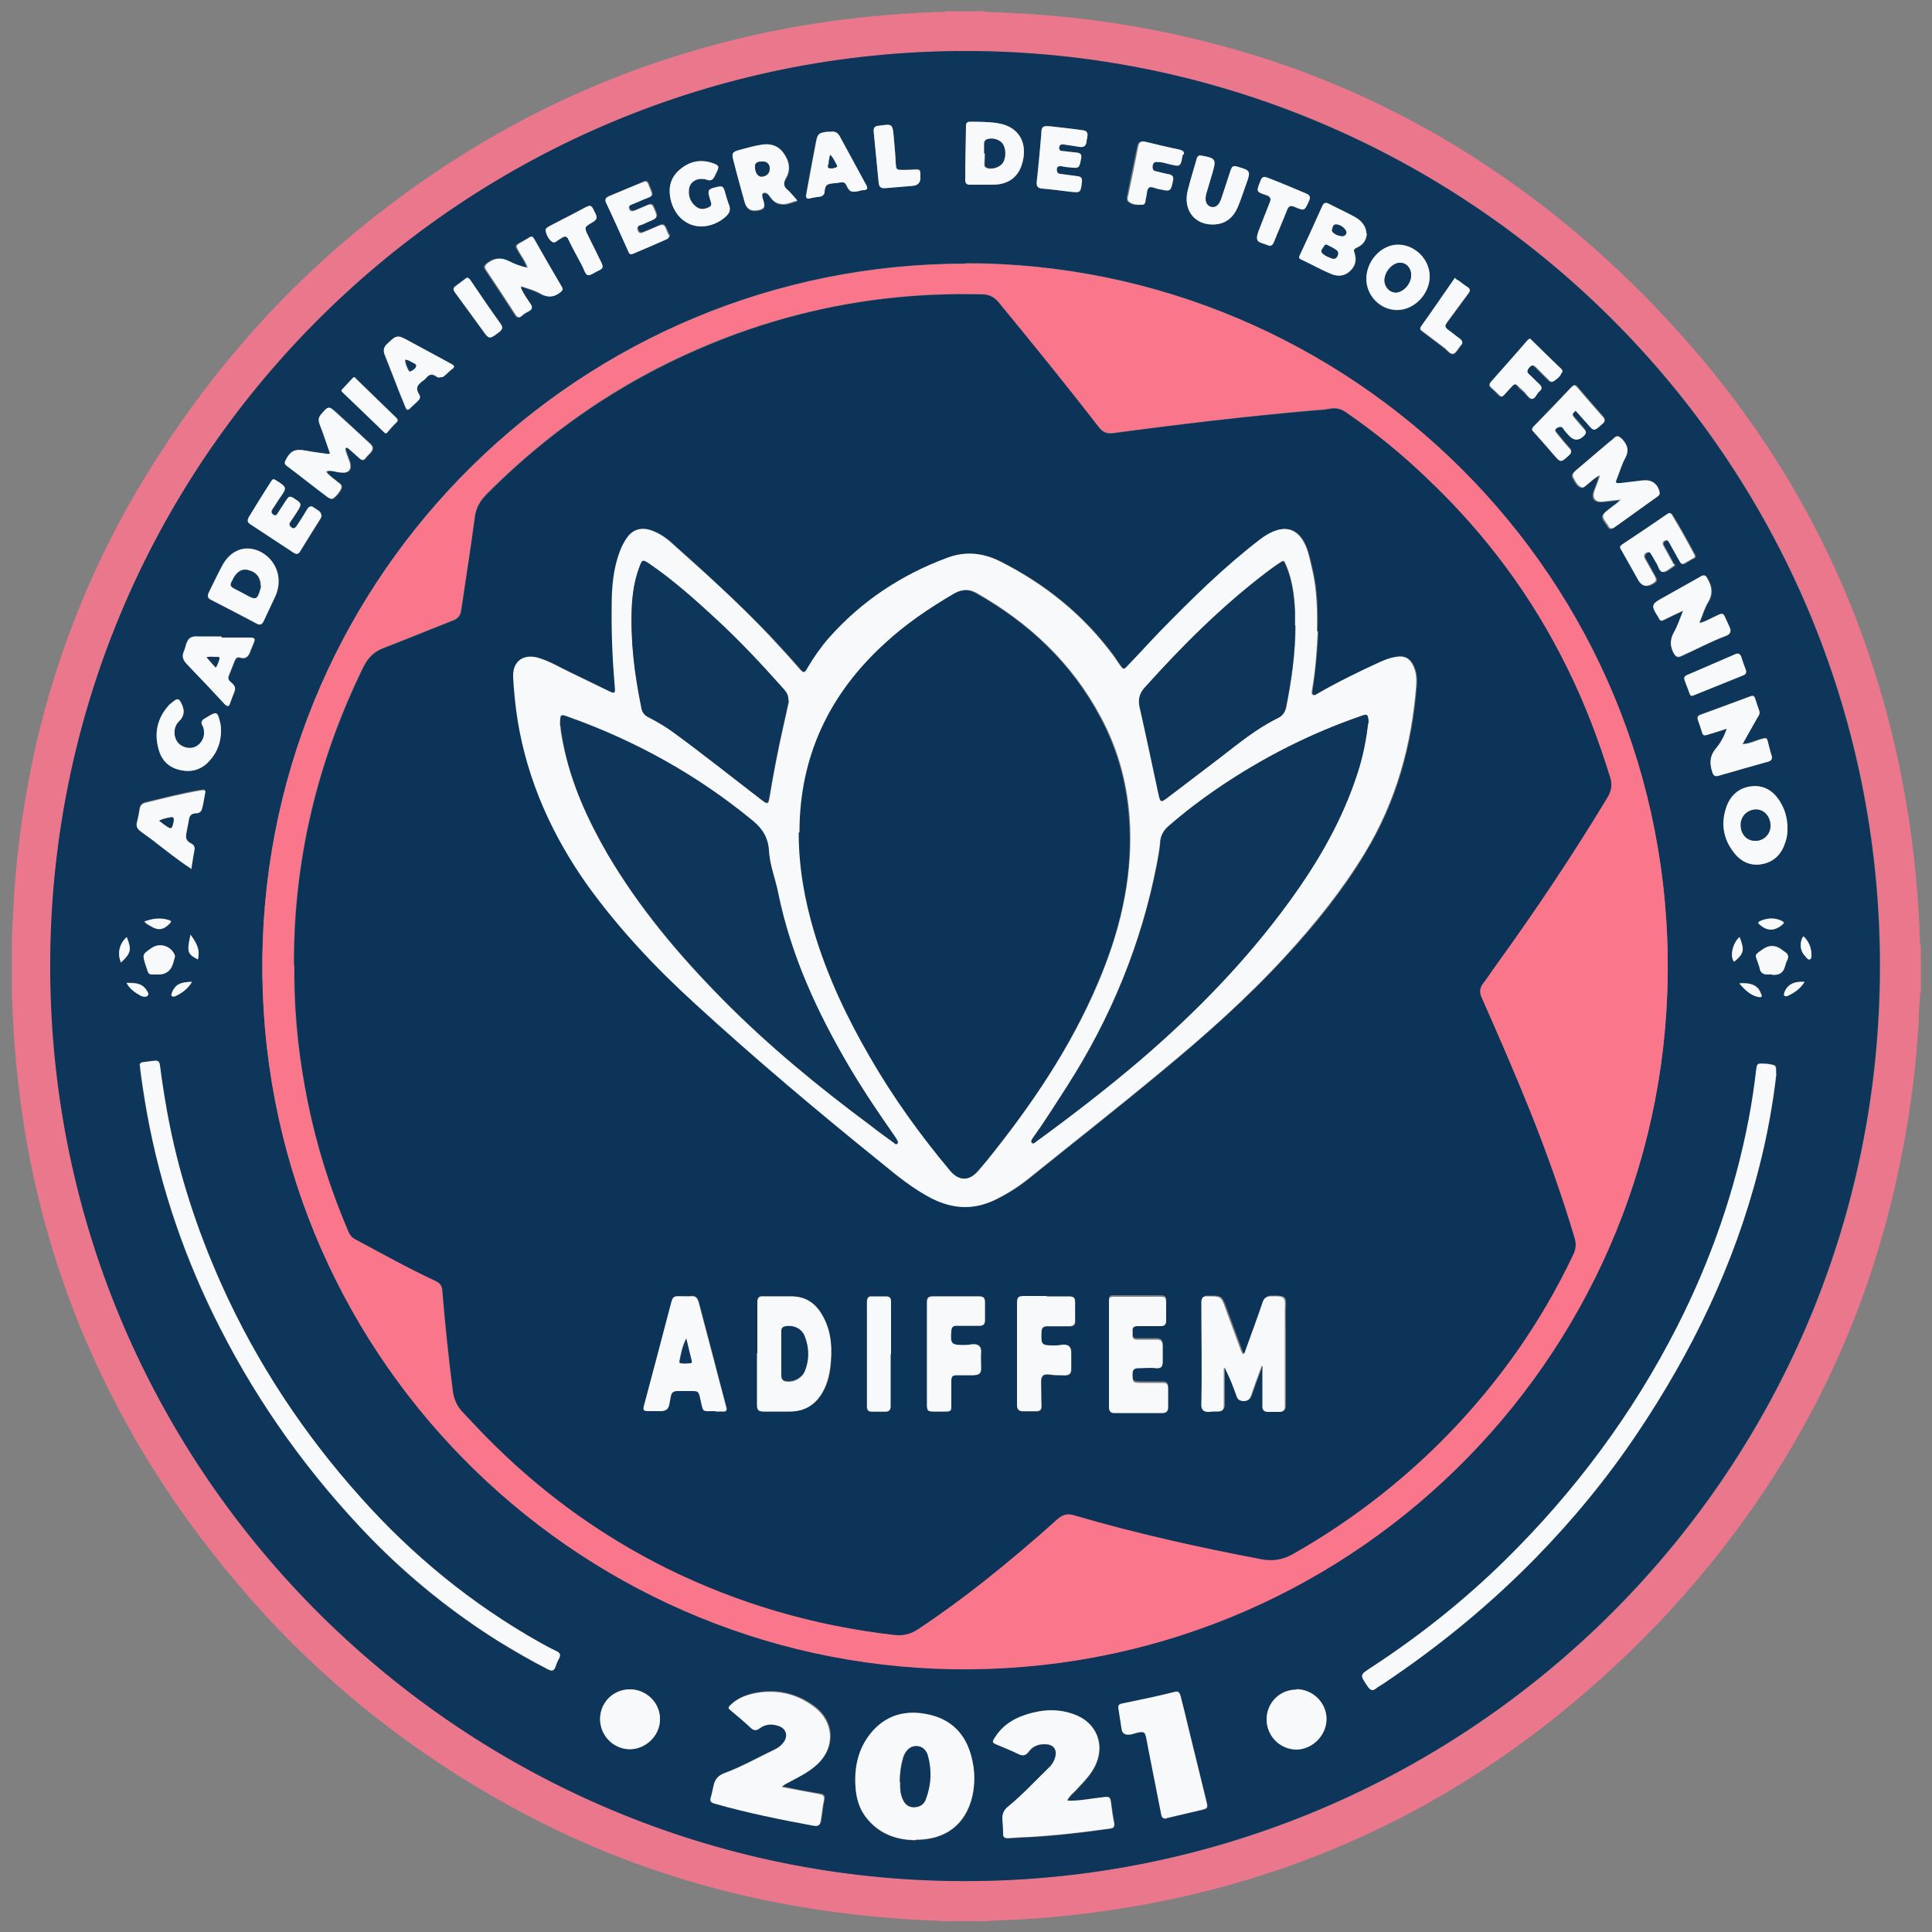 <?xml version="1.0" encoding="UTF-8"?>
<svg xmlns="http://www.w3.org/2000/svg" version="1.1" viewBox="0 0 500 500">
  <rect x="0" y="0" width="500" height="500" fill="#808080" stroke="none"/>
  <defs>
    <style>
      .cls-1 {
        fill: #eb778d;
      }

      .cls-2 {
        fill: #0c3459;
      }

      .cls-3 {
        fill: #fa768b;
      }

      .cls-4 {
        fill: #f8f9fa;
      }

      .cls-5 {
        fill: #0e355a;
      }
    </style>
  </defs>
  <!-- Generator: Adobe Illustrator 28.7.1, SVG Export Plug-In . SVG Version: 1.2.0 Build 142)  -->
  <g>
    <g id="Layer_1">
      <g>
        <path class="cls-1" d="M497.1,245v11.8c-.3.2-.2.5-.2.8-.2,2.6-.3,5.2-.4,7.8-.8,13-2.6,25.8-5.4,38.6-6.4,29.6-17.9,57-34.7,82.1-14.7,22-32.6,41.2-53.2,57.8-23,18.5-48.5,32.4-76.6,41.4-19.1,6.1-38.7,9.7-58.6,11.2-4.6.3-9.2.5-13.7.7-3,0-6,0-8.9,0-1.7,0-3.5-.2-5.2-.2-11.3-.5-22.4-1.7-33.6-3.6-25.1-4.3-49-12.3-71.5-24.3-26.8-14.3-50.5-32.8-70.6-55.7-14.3-16.4-26.6-34.1-36.3-53.6-8.1-16.1-14.2-32.9-18.4-50.4-2.8-11.5-4.6-23.2-5.7-35-.5-5.5-.8-11-1-16.5,0-5.2,0-10.5,0-15.7.2-3.3.3-6.6.5-9.9.8-13.3,2.8-26.5,5.7-39.5,5.7-24.7,15.2-48,28.4-69.6,15.8-25.8,35.3-48.3,59.2-67.1,23.1-18.2,48.5-32.1,76.5-41.1,22.6-7.3,45.8-11.1,69.4-11.9.7,0,1.4.2,2-.2h10.1c.3.3.6.2.9.2,6.4.2,12.7.6,19,1.2,12.3,1.2,24.5,3.3,36.6,6.3,26.2,6.5,50.6,17.2,73.1,32.1,19.8,13.1,37.3,28.7,52.9,46.6,21.6,24.8,37.6,52.7,47.6,84.1,6.8,21.3,10.6,43.2,11.7,65.5.1,2.1,0,4.2.4,6.2ZM249.8,13.2C120.5,13.3,14.3,117.5,13.1,247.6c-1.3,132.3,105.2,237.3,233.1,239.2,130.8,2,240.4-103.4,240.4-236.8,0-132-107.3-236.7-236.7-236.8Z"/>
        <path class="cls-5" d="M249.8,13.2c129.4,0,236.7,104.8,236.7,236.8,0,133.4-109.6,238.8-240.4,236.8-127.9-1.9-234.4-106.9-233.1-239.2C14.3,117.5,120.5,13.3,249.8,13.2ZM134.9,74.2c1.6.6,3.2,1,4.7,1.8,1.9,1.1,3.5.9,5.2-.4.5-.4.7-.8.3-1.4-2.4-4.1-4.7-8.2-7.1-12.3-.3-.6-.6-.8-1.3-.4-.6.4-1.2.8-1.9,1.1-1.7,1-1.6.9-.7,2.6.8,1.3,1.7,2.5,2.2,4.1-1.8-.5-3.3-1-4.8-1.7-2.1-1.1-4-.9-5.8.7-.5.5-.7.8-.2,1.5,2.6,3.9,5.2,7.8,7.7,11.7.4.7.8.9,1.5.3.6-.5,1.2-.8,1.8-1.2,1-.5,1.1-1.1.5-2-.9-1.4-1.9-2.7-2.5-4.2,0,0,.1-.1.2-.2ZM249.8,68.2c-98.9,0-180.6,79.6-181.9,179.4-1.3,101.8,80.2,182.8,178.7,184.3,101.8,1.6,183.8-79.7,185-179.5,1.2-103.4-82.6-184.4-181.8-184.3ZM459.7,277.8c.1-2,0-2.2-1.4-2.4-.6-.1-1.3-.1-1.9-.2-1.5,0-1.6,0-1.8,1.5-.5,4.2-1.1,8.4-1.9,12.6-3.6,18.9-9.8,36.9-18.6,54-11.5,22.6-26.5,42.7-44.6,60.5-10.6,10.4-22.1,19.6-34.6,27.7-2.9,1.9-2.9,1.9-.9,4.8.6,1,1.2,1.4,2.3.5.5-.4,1.1-.7,1.7-1.1,14.2-9.4,27.4-20.2,39.3-32.4,9.8-10,18.6-20.7,26.4-32.3,14.2-21.2,25.1-43.8,31.5-68.5,2.1-8.4,3.7-16.9,4.6-24.8ZM36.2,275.9c0,.2,0,.4,0,.6.5,3.9,1.1,7.8,1.8,11.7,3.6,19.4,9.9,37.9,18.9,55.5,10.3,20.1,23.3,38.2,39,54.4,9.9,10.2,21,19.1,33.1,26.7,4.1,2.6,8.3,5,12.7,7.2,1.1.6,1.6.3,2-.7.3-.7.6-1.4.9-2.1.5-.9.3-1.5-.7-1.9-1.5-.7-2.9-1.5-4.4-2.3-17.5-9.8-32.9-22.4-46.2-37.4-14.7-16.5-26.9-34.8-36-55-6.5-14.5-11.4-29.6-14.2-45.2-.7-3.9-1.3-7.8-1.8-11.7,0-.7-.3-1.2-1.1-1.2-1.1,0-2.2.2-3.3.4-.6,0-.8.4-.8,1ZM237,476.2c7.7,0,12.9-3.9,14.6-11.1.8-3.5.7-7-.2-10.4-1.5-5.8-5.2-9.6-11.1-10.9-5.9-1.3-11.1,0-15,4.9-3.3,4-4.3,8.7-3.9,13.8.2,2.7.8,5.3,2.5,7.6,3.2,4.4,7.8,6.1,13.1,6.2ZM202.3,462.5c.6-.7,1.2-.9,1.8-1.3,2.5-1.4,5.2-2.6,7.4-4.6,4.9-4.4,4.6-11.2-.7-15.1-4.1-3-8.7-4.3-13.8-3.7-2.9.4-5.7,1.2-7.9,3.4-.4.4-.5.7,0,1.1,1.8,1.5,3.5,3,5.3,4.6.8.7,1.5.9,2.4.2,1.6-1.2,3.4-1.2,5.2-.5,1.6.7,2.1,2.3,1.2,3.8-.6,1-1.5,1.7-2.5,2.2-4.4,2.1-8.6,4.5-13.2,6.2-1.3.5-2.1,1.3-2.5,2.6-.3,1.1-.5,2.3-.8,3.4-.3,1.1,0,1.5,1,1.8,8.4,2.5,16.9,4.2,25.5,5.7,1.3.2,1.7,0,1.9-1.4.3-1.7.4-3.4.8-5.1.3-1.2-.2-1.6-1.3-1.7-3.2-.5-6.3-1.1-9.6-1.8ZM276.3,466c.6-1.2,1.5-1.8,2.2-2.6,2.1-2.3,4.3-4.4,5.4-7.3,1.9-4.9-.2-9.9-5-12-3.2-1.4-6.6-1.7-10-1.1-4.5.9-8.6,2.5-11.3,6.7-.8,1.2-.8,1.4.5,1.9,1.8.8,3.7,1.5,5.5,2.4,1.1.5,1.9.4,2.7-.6,1.1-1.6,2.8-2.1,4.7-1.9,1.8.2,2.7,1.6,2.2,3.3-.4,1.2-1.1,2.2-1.9,3-3.5,3.3-6.7,6.8-10.4,9.9-1,.8-1.5,1.8-1.4,3,0,1.3.2,2.6.2,4,0,.9.4,1.1,1.2,1.1,1.8-.1,3.6-.2,5.4-.3,7-.4,14-1.2,21-2.2.9-.1,1.3-.5,1.1-1.5-.3-1.7-.5-3.5-.8-5.2-.2-1.5-.4-1.6-2-1.4-3,.4-6,1.1-9.2.9ZM301.9,470.6s.2,0,.5-.1c2.8-.7,5.7-1.4,8.5-2,1.7-.4,1.8-.5,1.4-2.2-1.6-6.5-3.2-13.1-4.8-19.6-.6-2.6-1.3-5.1-1.9-7.7-.2-.6-.3-1.3-1.3-1.1-4.6,1.2-9.3,2.1-14,3.1-.5.1-.9.4-.8,1,.3,1.9.5,3.9.9,5.8.2.9.8,1.2,1.7,1.2.9,0,1.8-.5,2.7-.6,1.3-.2,1.6,0,1.9,1.3.4,2.2.8,4.5,1.3,6.7.9,4.4,1.7,8.8,2.6,13.2.1.6.3,1.2,1.4,1.1ZM419.3,129.3c-.9,1-1.8,1.5-2.6,2.2-2.6,2.1-2.7,2.1-.7,4.8,0,0,0,0,0,.1.4.6.9.7,1.5.3,3.8-2.7,7.5-5.4,11.3-8.1.4-.3.6-.6.4-1.1-.5-2.1-2.1-3.3-4.2-3-2,.2-3.9.4-5.9.7-1.2.2-1.3,0-.9-1.2.7-1.8,1.2-3.6,2.1-5.2,1.1-2,.7-3.5-.8-5-.7-.8-1.2-1.2-2.1-.2-.3.4-.7.6-1.1.9-2.9,2.5-5.8,4.9-8.7,7.4-.5.5-1.1,1-.7,1.8.6,1,1,2.1,2.2,2.6.3.1.6-.1.9-.3.4-.3.8-.7,1.2-1,.8-.6,1.6-1.4,2.6-1.8-.4,1.3-.9,2.6-1.4,3.9-.7,1.9.1,3,2.1,2.9,1.4-.1,2.8-.3,4.5-.5ZM450.9,192.6c1.4-2.5,2.7-4.8,4-7.1.3-.5.5-1,.4-1.6-.3-1.1-.7-2.2-1.1-3.3-.2-.6-.5-.7-1.1-.5-4.3,1.6-8.6,3.2-13,4.8-.6.2-.9.6-.7,1.3.3,1.1.7,2.2,1.1,3.3.2.8.6.8,1.3.6,1.6-.6,3.3-1.1,5.1-1.6-.7,2-1.6,3.6-2.8,5.1-1.6,2-1.7,4.1-.9,6.3.3.7.7,1,1.5.8,4.3-1.2,8.6-2.4,13-3.7.8-.2,1-.7.8-1.5-.3-1.1-.6-2.2-.9-3.3-.3-1.3-.5-1.4-1.8-1-1.6.4-3.1,1.2-4.9,1.3ZM85.4,117.4c-.1,0-.2.1-.3.1-2-.3-4-.5-5.9-.9-2.7-.5-4,0-5.1,2.5-.3.6-.3,1,.2,1.4,3.6,2.7,7.1,5.5,10.7,8.2.3.2.7.5,1.1.4.6,0,2.2-2,2.4-2.8.2-.9-.5-1.2-1-1.6-1-.8-2.1-1.5-2.9-2.6.5-.4,1-.3,1.5-.2.8.1,1.6.3,2.4.4,1.9.2,2.7-.8,2.2-2.6-.3-1-.7-1.9-1-2.8-.1-.3-.3-.8,0-1,.4-.2.7.2.9.4.9.8,1.8,1.6,2.7,2.4.6.5,1,.5,1.5-.2.3-.5.8-.9,1.2-1.3.8-.9.8-1.5-.1-2.4-2.9-2.6-5.7-5.3-8.6-7.9-2.1-1.9-2.1-1.9-4,.3-.7.8-.9,1.6-.4,2.6,1,2.5,1.8,5,2.7,7.6ZM462.6,214.4c0-2.5-.6-4.8-1.9-6.9-1.7-2.8-4.2-4.4-7.5-4-3.3.4-5.5,2.5-6.5,5.6-1.2,3.9-.7,7.7,1.7,11.1,1.9,2.6,4.5,4,7.8,3.4,3.1-.6,5-2.8,5.9-5.8.3-1.1.5-2.3.5-3.4ZM439.9,161.2c.8-1.9,1.3-3.8,2.3-5.4,1.3-2.1,1-4.1-.3-6.1-.5-.8-.9-.9-1.7-.4-3.5,2-7,3.9-10.5,5.9-2.1,1.2-2.2,1.8-.9,3.9.2.3.5.7.6,1,.3.7.7.7,1.3.4,1.5-.8,3.1-1.5,5-2.4-.9,2.1-1.5,4-2.5,5.8-1,1.9-.9,3.7.2,5.5.4.7.9.9,1.7.5,3.9-1.8,7.7-3.8,11.7-5.3,1-.4,1.4-1.2.9-2.2-.3-.7-.7-1.4-1-2.2-.7-1.5-.8-1.6-2.3-.8-1.4.7-2.7,1.5-4.4,1.9ZM72.1,150.4c0-3.7-2.6-7.1-6.2-8.1-3.3-.9-6.4.6-8.3,4-1.3,2.4-2.4,4.8-3.6,7.2-.4.8-.3,1.4.6,1.8,4,2,7.9,4.1,11.9,6.2.8.4,1.3.2,1.7-.6,1-2.2,2.1-4.4,3.1-6.6.5-1.2.9-2.5.8-3.8ZM49.4,224.8c.3-1.7.5-3.3.8-4.8.2-.9,0-1.5-.9-1.9-1-.5-1.4-1.3-1.2-2.4.2-1.2.5-2.4.7-3.7.2-1.1.7-1.7,1.8-1.7.8,0,1.4-.4,1.6-1.2.3-1.2.5-2.3.7-3.5.2-1.4.2-1.4-1.1-1.2-4.8.8-9.6,2.1-14.3,3.2-.8.2-1.2.7-1.4,1.5-.2,1.2-.4,2.4-.7,3.5-.3,1,0,1.7.8,2.3,1.1.9,2.2,1.7,3.4,2.5,3.2,2.4,6.3,4.9,9.7,7.2ZM353.7,60.4c-.1-1.9-1.3-3.3-2.9-4.2-2.2-1.2-4.6-2.3-6.9-3.5-.8-.4-1.2-.2-1.6.6-2,4.3-3.9,8.6-5.9,12.9-.2.4-.3.7.3.9,2.7,1.2,5.2,2.7,7.9,3.8,1.7.7,3.4.6,4.8-.7,1.5-1.4,1.8-3,1.2-4.8-.3-.8,0-1,.6-1.3,1.6-.7,2.5-1.9,2.6-3.7ZM335.5,437.2c-4.3,0-7.7,3.4-7.7,7.7,0,4.4,3.5,7.9,7.8,7.8,4.2,0,7.7-3.7,7.7-7.9,0-4.2-3.6-7.7-7.8-7.7ZM155.3,444.9c0,4.3,3.5,7.8,7.7,7.8,4.2,0,7.8-3.6,7.8-7.7,0-4.3-3.5-7.8-7.8-7.8-4.3,0-7.7,3.4-7.7,7.7ZM254.5,47.8s0,0,0,0c.8,0,1.6,0,2.4,0,4.2,0,6.8-2.1,7.8-6.1,1.2-5.1-1.2-8.9-6.4-9.8-2.4-.4-4.9-.3-7.3-.4-.6,0-1,.3-1,1,0,4.7-.1,9.4-.2,14.1,0,.8.3,1.2,1.2,1.2,1.2,0,2.3,0,3.5,0ZM353.6,72.2c0,4.4,3.6,8.1,8,8.1,4.4,0,8.4-4.2,8.4-8.7,0-4.4-3.8-8.2-8.2-8.2-4.4,0-8.2,4.1-8.2,8.9ZM57.4,165c0,0,0-.2,0-.2-2,0-4,0-6,0-1.9,0-2.6.4-3.2,2.2-.2.5-.3,1.1-.5,1.6-.6,1.2-.3,2.2.6,3.2,2.5,2.5,4.9,5.1,7.3,7.7.9,1,1.8,1.9,2.7,2.9.5.6,1,.6,1.3-.3.2-.8.6-1.6.9-2.4.6-1.6.5-2.1-.7-3.1-.6-.5-.8-1-.5-1.7.5-1.3,1-2.5,1.5-3.8.3-.7.6-1.1,1.5-.8,1.2.4,1.9-.2,2.4-1.3.3-.7.6-1.5.9-2.2.6-1.5.6-1.6-1.1-1.7-2.3,0-4.7,0-7,0ZM206.3,51.9c-.9-1-1.5-1.9-2.4-2.6-1.1-1-1.2-1.8-.4-3.1,1.3-2.3.8-4.5-.7-6.5-1.3-1.9-3.2-2.4-5.4-2.1-2,.3-4,.9-6,1.4-1.8.5-2,.9-1.5,2.7.9,3.6,1.9,7.2,2.9,10.8q.7,2.5,3.2,2.1c1.9-.3,2.2-.8,1.6-2.7,0-.2-.2-.5-.2-.7,0-.4-.4-.9.3-1.1.5-.2.9.1,1.2.4.2.3.4.6.7.9.8,1.1,1.8,1.6,3.2,1.6,1.2,0,2.2-.5,3.6-.9ZM433.3,146c-.1-.2-.2-.4-.3-.6-.7-1.3-1.4-2.7-2.2-4-.3-.6-.4-1,.3-1.4.7-.4.9,0,1.2.6.8,1.4,1.6,2.9,2.4,4.3.8,1.4.8,1.4,2.1.6.5-.3,1-.7,1.6-.9.6-.3.6-.6.3-1.1-1.8-3.4-3.7-6.8-5.7-10.1-.3-.6-.6-.7-1.2-.3-3.9,2.6-7.8,5.3-11.7,7.9-.6.4-.7.7-.3,1.3,1.5,2.6,3,5.3,4.5,8q1.2,2.2,3.5.9c1.2-.7,1.3-.9.6-2.2-.8-1.4-1.6-2.9-2.4-4.3-.4-.7-.3-1.2.4-1.6.7-.4,1,.1,1.3.6.4.7.8,1.5,1.3,2.2.5.8.6,2.2,1.6,2.2.9,0,1.7-.9,2.6-1.4.2-.1.4-.2.4-.6ZM83.2,133.3c0-1.1-1.1-1.3-1.7-1.8-.9-.7-1.5-.5-2,.4-.9,1.4-1.8,2.8-2.7,4.3-.3.5-.7.7-1.3.3-.5-.4-.8-.8-.3-1.4.5-.8,1-1.6,1.6-2.4,1.5-2.3,1.4-2.3-.9-3.9-.7-.4-1.1-.4-1.5.3-.8,1.2-1.5,2.4-2.3,3.5-.3.4-.5,1.1-1.3.6-.7-.5-.5-1-.1-1.6.6-.9,1.1-1.8,1.7-2.6,2-2.8,2-2.8-.9-4.7-.6-.4-.8-.3-1.2.2-2,3-4,6.1-5.8,9.3-.5.8-.4,1.3.4,1.9,3.7,2.4,7.4,4.8,11.1,7.3.8.5,1.3.5,1.8-.4,1.7-2.7,3.4-5.5,5.1-8.2.2-.3.4-.7.4-1.1ZM57.2,189.1c0-.8,0-1.6-.3-2.4-.6-2.4-.9-2.5-3-1.3-.3.2-.7.4-1,.6-.7.4-1,1-.5,1.8.5.7.5,1.5.4,2.3-.2,1.7-1.5,3.1-3,3.4-1.7.3-3.4-.6-4.2-2-.8-1.6-.5-3.6.6-4.7q1.9-1.8,1-4.2c-.8-2-1.1-2.1-2.9-.6-.1.1-.2.2-.4.3-3.2,3.4-4.1,7.4-2.8,11.8.8,2.8,2.7,4.6,5.6,5.2,3,.6,5.6-.2,7.6-2.5,1.9-2.2,2.8-4.8,2.9-7.7ZM407.9,106.2c.2.2.4.3.5.5.8.9,1.6,1.8,2.4,2.7,1.9,2.1,1.8,2.1,3.9.2.7-.6.8-1.2.2-1.9-2.2-2.5-4.5-5.1-6.6-7.6-.6-.8-1-.6-1.6,0-3.2,3.4-6.5,6.7-9.7,10.1-.6.6-.4.9,0,1.4,1.7,1.9,3.4,3.9,5.1,5.8,1.9,2.2,1.8,2.2,4,.3.7-.6.8-1.2.1-1.9-1.1-1.2-2.1-2.5-3.2-3.8-.3-.4-.8-.9,0-1.4.6-.4,1.2-.5,1.7.2.4.7,1,1.2,1.5,1.8q1.6,1.9,3.5.3c1-.9,1-1.2.2-2.2-.8-1-1.7-2-2.5-2.9-.2-.3-.5-.6-.2-1,.2-.3.5-.5.8-.8ZM313.8,58.1c3.2,0,5.4-1.6,6.7-4.9.7-1.9,1.4-3.9,2.1-5.8,1.1-3,1-3.2-2.1-4.2-1.4-.4-1.6-.3-2.1,1.1-.8,2.3-1.5,4.7-2.3,7-.6,1.8-1.6,2.5-2.8,2.2-1.2-.4-1.6-1.5-1.1-3.4.5-1.8,1.1-3.6,1.6-5.4,1-3.5.8-3.8-2.7-4.4-.8-.1-1.2,0-1.4.8-.7,2.7-1.6,5.4-2.3,8.1-1.2,5,1.7,8.9,6.4,8.9ZM173.2,60.7c-.1-.4-.4-1-.6-1.5-.6-1.3-.9-1.4-2.1-.9-1.3.6-2.7,1.1-4,1.7-.6.3-1.1,0-1.3-.6-.2-.7,0-1.1.7-1.3.6-.2,1.3-.5,1.9-.8,2.7-1.1,2.7-1.1,1.5-3.8-.3-.8-.8-.9-1.5-.6-1.1.5-2.2.9-3.3,1.4-.6.2-1.2.4-1.5-.4-.3-.8.3-1,.8-1.2.9-.4,1.7-.7,2.6-1.1,3-1.3,3-.5,1.5-4.2-.3-.6-.7-.8-1.2-.5-3,1.3-6.1,2.6-9.1,3.8-.7.3-.9.8-.6,1.5,1.9,4.2,3.8,8.5,5.8,12.7.2.5.6.9,1.2.6,3-1.3,5.9-2.5,8.8-3.8.4-.2.6-.5.6-1.2ZM271.9,32.7c-1.6,0-2.4-.2-2.4,1.7,0,.8-.1,1.7-.2,2.5-.3,3.4-.7,6.8-1,10.2-.1,1.1.3,1.6,1.4,1.7,2.4.2,4.7.5,7.1.8,2.9.3,2.9.4,3.2-2.5.1-.9-.2-1.4-1.1-1.5-1.5-.2-3-.4-4.5-.6-.7,0-.9-.5-.9-1.2,0-.7.5-.9,1.1-.8.7,0,1.4.2,2.1.3,2.7.3,2.6.3,3.1-2.3.2-1.1-.2-1.4-1.1-1.5-1.2-.1-2.3-.3-3.5-.4-.6,0-1.2,0-1.1-.9,0-.8.6-.9,1.3-.8,1.3.2,2.6.3,3.9.6,1.1.2,1.8-.2,1.9-1.4,0-.4.1-.8.2-1.2.2-1-.2-1.5-1.2-1.7-2.8-.4-5.7-.7-8.3-1ZM113.7,97.7c.6,0,1-.2,1.3-.4.6-.5,1.2-1.1,1.8-1.6,1-.7.7-1.1-.2-1.5-3.7-2-7.4-4-11.1-6-2.8-1.5-3.1-1.4-5.3.8-.9.9-1.1,1.8-.7,2.9,1,2.5,1.9,4.9,2.9,7.4.8,2,1.6,4,2.4,6,.3.9.7,1.1,1.4.3.6-.7,1.3-1.3,2-1.9.4-.4.6-.9.2-1.5-.8-1.5-.7-2.2.6-3.3.4-.3.9-.6,1.2-1,.7-.9,1.5-1.1,2.5-.5.3.2.7.3.9.4ZM181.5,58.6c2.4,0,4.9-1.1,6.6-2.8.8-.8,1-1.7.6-2.7-.4-1-.7-2.1-1-3.1-.5-1.9-.7-2-2.6-1.5-1.8.5-2,.8-1.5,2.5.1.5.2.9.4,1.4.2.6,0,.9-.5,1.2-1.1.5-2.1.7-3.2,0-1.6-1.1-2.2-2.6-2-4.5.2-1.7,1.5-2.8,3.2-2.8.6,0,1.1.1,1.7.3.8.2,1.2,0,1.6-.7.2-.4.4-.8.6-1.2.8-1.6.8-1.9-1-2.5-3.2-1.1-6.1-.4-8.6,1.8-2.4,2.1-2.9,4.8-2.2,7.8,1,4.1,4.1,6.8,7.9,6.8ZM215,34.1c-.4,0-.7,0-1,0-2.2.3-2.4.5-2.9,2.7-.4,1.9-.7,3.9-1.1,5.8-.5,2.5-.9,5.1-1.4,7.6-.2.9,0,1.4,1.1,1.1.8-.2,1.6-.3,2.4-.4.7-.1,1.1-.5,1.2-1.2.2-1.9.6-2.1,2.7-2.3.6,0,1.1-.1,1.7-.2.6-.1,1.1.1,1.3.8.7,1.6,1.1,1.8,2.9,1.5.5,0,1-.3,1.5-.3,1.1,0,1.1-.5.7-1.3-2.3-4.2-4.6-8.5-6.9-12.7-.5-.9-1.3-1.3-2.3-1.1ZM404.2,96.4c0-.5-.2-.7-.4-.9-2.5-2.5-5.1-4.9-7.6-7.4-.4-.4-.7-.3-1,0-3.1,3.6-6.2,7.2-9.4,10.7-.5.6-.6,1.1,0,1.6.7.6,1.4,1.3,2.1,2,.4.4.7.4,1.1,0,.7-.8,1.5-1.6,2.2-2.4.5-.6.9-.8,1.5,0,.4.6,1,1,1.6,1.5.7.6,1.3,1.7,2,1.8.8,0,1.3-1.3,1.9-1.9.7-.7.7-1.3,0-1.9-.9-.8-1.7-1.7-2.6-2.5-.9-.8-.4-1.3.1-1.9.5-.7,1-.6,1.6,0,1,1,2,2,3,3,.5.4.9,1.2,1.7.6.9-.6,1.7-1.3,2-2.2ZM306.1,40c.2-1-.5-1.2-1.2-1.3-2.9-.7-5.8-1.3-8.7-2-1.1-.3-1.7,0-1.9,1.2-.9,4.2-1.8,8.5-2.6,12.7-.1.5-.2,1.2.2,1.6,1,.9,2.3.9,3.5.8.9,0,.7-1.1.9-1.8.3-.9.1-2.3.9-2.7.6-.3,1.7.3,2.6.5,0,0,.2,0,.2,0,2.7.6,2.7.6,3.3-2.3.2-.9-.1-1.4-1-1.6-1.2-.3-2.3-.6-3.5-.8-.6-.1-.9-.6-.8-1.1,0-.6.3-1.2,1-1.3.5,0,1,0,1.4.1,1,.2,1.9.5,2.9.7,1.7.4,1.9.2,2.3-1.5,0-.4.2-.8.2-1.2ZM325.3,61.6c0,.6.3,1,.8,1.2.6.3,1.3.4,1.9.7.9.4,1.4,0,1.7-.8,1.1-2.8,2.4-5.5,3.4-8.3.4-1,.8-1.3,1.9-.8,2.7,1.1,2.6,1.1,3.8-1.6.4-.9.2-1.4-.7-1.8-3.3-1.4-6.6-2.8-10-4.1-1-.4-1.5-.3-1.9.8-1.1,2.8-1.1,2.8,1.6,3.7,1,.3,1.3.9.8,1.9-1,2.4-2,4.9-2.9,7.4-.2.6-.4,1.1-.4,1.8ZM154.4,56.1c0-.6-.4-1.1-.7-1.7-.7-1.3-.9-1.4-2.2-.8-1.1.6-2.3,1.2-3.4,1.8-1.9,1-3.9,2-5.8,3-.5.3-1.2.6-1.1,1.3.2,1.1.7,2.2,1.7,2.8.7.5,1.4-.4,2-.7.2-.1.4-.2.6-.4.7-.4,1.2-.4,1.6.5,1.1,2.3,2.3,4.5,3.5,6.7.5.9.8,2.2,1.5,2.5.7.2,1.8-.7,2.7-1.1,1.3-.6,1.4-1,.8-2.2-1.1-2.2-2.2-4.4-3.3-6.7-1.2-2.4-1.2-2.4,1.1-3.7.5-.3,1.1-.6,1-1.4ZM376.7,72.1c-.4,0-.5.3-.6.6-2.8,4-5.5,7.9-8.3,11.9-.4.6-.3.8.2,1.2,1.9,1.4,3.8,2.9,5.7,4.3.8.6,1.6,1.8,2.4,1.6.8-.2,1.3-1.4,2-2.2.6-.6.5-1.1-.2-1.6-1-.7-1.9-1.5-2.9-2.2-1.2-.9-1.2-1.2-.3-2.4,1.8-2.4,3.5-4.8,5.3-7.2.6-.7.5-1.2-.3-1.7-.8-.5-1.5-1.1-2.2-1.6-.3-.2-.5-.4-.8-.5ZM238.2,46c0-.2,0-.4,0-.6,0-1.6-.1-1.7-1.6-1.6-.9,0-1.8.1-2.6.1-2.1,0-2,0-2.2-2-.1-2.2-.3-4.3-.5-6.5-.3-3.6-.4-3.3-4.1-2.9-.9.1-1.2.6-1.1,1.4.4,4.4.9,8.9,1.3,13.3.1,1.2.7,1.5,1.8,1.4,2.4-.2,4.7-.4,7.1-.6q1.9-.2,1.9-2.1ZM451.9,173.6c-.4-1.1-.9-2.4-1.3-3.7-.3-.8-.8-1-1.5-.6-4.2,1.8-8.3,3.6-12.5,5.4-.7.3-.9.7-.6,1.4.4,1.2.9,2.3,1.3,3.5.2.5.4.6.9.4,4.3-1.7,8.6-3.5,12.9-5.2.5-.2.9-.4.8-1.2ZM121,71.9c-.1,0-.3.1-.4.2-.9.7-1.9,1.4-2.8,2.1-.6.5-.5.9-.1,1.5,2.3,3.2,4.6,6.4,7,9.6,1.9,2.7,1.9,2.6,4.5.7.9-.7,1-1.2.3-2.2-2.6-3.6-5.1-7.3-7.6-11-.2-.3-.5-.6-.9-.8ZM91.7,97.6c-.1,0-.3.1-.3.2-.9,1-1.8,2-2.8,3-.3.4,0,.6.2.8,3.5,3.4,7,6.8,10.6,10.2.4.4.7.5,1,0,.7-.8,1.4-1.6,2.1-2.3.7-.6.5-1,0-1.5-3.4-3.3-6.8-6.6-10.2-9.9-.2-.2-.3-.3-.5-.5ZM458.6,252.2h0c.2,0,.4,0,.6,0q2.1,0,2.7-2c.2-.6.3-1.2.6-1.7.5-1,.3-1.8-.7-2.3-.3-.2-.5-.4-.8-.6q-2.4-1.7-4.8,0c-2.3,1.6-2,1.3-1.2,3.6.2.5.3.9.4,1.4.2,1,.8,1.5,1.9,1.5.4,0,.9,0,1.3,0ZM41,252.2q2.8,0,3.7-2.6c.2-.6.3-1.2.5-1.7.1-.3.1-.5,0-.8-1-2.3-3.9-3.2-5.9-1.8-2.5,1.7-2.5,1.7-1.6,4.5.9,2.7.5,2.4,3.3,2.4ZM37.3,238.5c.4.6,1,.9,1.6,1.2,2,1.2,3.4,1,5-.6.5-.5.5-.7-.2-.9-2.2-.7-4.3-.4-6.4.4ZM458.4,237.7c-1,0-2,.2-2.8.7-.6.3-.5.5,0,.9,1.9,1.7,3.8,1.7,5.8,0,.4-.4.5-.6,0-.9-.9-.5-1.9-.7-2.8-.7ZM450.2,242.5c-1.8,1.6-2.6,5.2-1.4,6.4,2.6-2.1,2.8-3,1.4-6.4ZM31.3,249.1c2.6-2.4,2.8-3.4,1.5-6.6-1.9,1.7-2.5,4.2-1.5,6.6ZM468.8,246.7c-.1-1.5-.6-2.9-1.7-4.1-.3-.3-.5-.4-.7.1-.7,1.7-.5,3.5.8,4.7.4.4.8,1,1.2.8.5-.2.4-1,.4-1.6ZM49.3,241.9c-.9,4.4-.8,4.9,1.9,6.4.6-2.5-.4-4.3-1.9-6.4ZM450.2,254.5c1.4,1.6,2.7,2.9,4.7,3.4.3,0,.7.3.9,0,.3-.3,0-.6-.1-.9-.7-1.9-2.4-2.8-5.5-2.6ZM467,254.1c-2.7-.2-4.4.8-5.1,2.7-.1.3-.3.6,0,.9.3.3.6.2.9,0,1.7-.8,3.2-1.9,4.3-3.6ZM32.8,254.4c.9,1.6,2.2,2.4,3.6,3.2.6.3,1.4.5,1.8,0,.5-.5-.1-1.1-.4-1.6-1.2-1.7-3-1.7-5-1.7ZM49.7,254.1c-3.1,0-4.5.8-5.2,2.8-.1.3-.4.6,0,.9.3.2.6.2.9,0,1.7-.8,3.2-1.9,4.3-3.7Z"/>
        <path class="cls-3" d="M249.8,68.2c99.2-.2,183.1,80.9,181.8,184.3-1.2,99.8-83.3,181.1-185,179.5-98.5-1.6-180-82.5-178.7-184.3,1.3-99.8,83-179.5,181.9-179.4ZM76.1,249.7c0,1,0,1.9,0,2.9,0,11,1.3,21.8,3.5,32.6,2.3,11.3,5.8,22.3,10.3,33,.4,1,1,1.8,1.9,2.4,6.9,3.7,13.7,7.5,20.8,10.8,1.1.5,1.7,1.3,1.8,2.5.7,8.6,1.6,17.2,2.7,25.8.3,2.1,1.1,4,2.5,5.6,2.9,3.1,5.8,6.3,8.9,9.2,13,12.7,27.5,23.1,43.8,31.2,18.6,9.3,38.2,15,58.8,17.3,2.3.3,4.3-.1,6.3-1.4,5.9-3.9,11.6-8.1,17.2-12.5,6.5-5.1,12.7-10.4,18.8-15.9,1.3-1.1,2.6-1.7,4.3-1.2,15.9,4.7,32.2,8.3,48.5,11.4,3,.6,5.7.2,8.3-1.3,14.6-8.3,27.9-18.4,39.6-30.4,13.5-13.8,24.5-29.5,32.9-47,.7-1.5.9-2.9.4-4.4-3.3-11.1-7.2-22-11.5-32.8-3.9-9.9-8.2-19.6-12.5-29.3-.6-1.5-.6-2.7.4-3.9,1.1-1.5,2.2-3,3.2-4.5,10.2-14.1,20-28.6,28.9-43.5.9-1.6,1.4-3.1.8-4.9-3-9.8-6.6-19.2-11.1-28.4-9.2-18.5-21.3-34.8-36.2-49.1-6.5-6.2-13.5-11.9-20.9-17.1-1.3-.9-2.7-1.4-4.3-1.1-1.6.3-3.3.4-4.9.5-17.1,1.5-34.1,3.6-51.1,5.8-1.6.2-2.8-.2-3.9-1.5-8.5-10.9-17.2-21.7-26-32.4-1.1-1.4-2.5-2-4.2-2-4.1,0-8.2,0-12.3.1-17.6.8-34.6,4.1-51.2,10.1-24.6,8.9-46.1,22.8-64.6,41.4-1.8,1.8-2.9,3.6-3.2,6.2-1,8-2.3,15.9-3.5,23.9-.2,1.3-.8,2.2-2.1,2.7-6,2.4-11.9,4.8-17.9,7.1-2.5,1-4.1,2.5-5.3,4.9-11.9,24.3-18.1,50-18,77.1Z"/>
        <path class="cls-4" d="M459.7,277.8c-.9,8-2.4,16.5-4.6,24.8-6.3,24.8-17.3,47.4-31.5,68.5-7.8,11.6-16.6,22.3-26.4,32.3-12,12.2-25.1,22.9-39.3,32.4-.6.4-1.2.7-1.7,1.1-1,.9-1.6.5-2.3-.5-2-3-2-2.9.9-4.8,12.4-8.1,24-17.3,34.6-27.7,18.1-17.8,33.1-37.9,44.6-60.5,8.7-17.1,15-35.1,18.6-54,.8-4.2,1.4-8.4,1.9-12.6.2-1.5.3-1.6,1.8-1.5.6,0,1.3,0,1.9.2,1.4.2,1.5.5,1.4,2.4Z"/>
        <path class="cls-4" d="M36.2,275.9c0-.6.1-.9.8-1,1.1-.1,2.2-.3,3.3-.4.8,0,1,.5,1.1,1.2.5,3.9,1.1,7.8,1.8,11.7,2.8,15.7,7.7,30.7,14.2,45.2,9.1,20.2,21.2,38.5,36,55,13.4,15,28.7,27.5,46.2,37.4,1.4.8,2.9,1.6,4.4,2.3.9.4,1.2,1,.7,1.9-.4.7-.7,1.4-.9,2.1-.4,1.1-.9,1.3-2,.7-4.3-2.2-8.5-4.7-12.7-7.2-12.1-7.6-23.1-16.5-33.1-26.7-15.7-16.2-28.8-34.3-39-54.4-9-17.6-15.4-36.1-18.9-55.5-.7-3.9-1.3-7.8-1.8-11.7,0-.2,0-.4,0-.6Z"/>
        <path class="cls-4" d="M237,476.2c-5.3,0-9.8-1.8-13.1-6.2-1.6-2.2-2.3-4.8-2.5-7.6-.3-5.1.7-9.8,3.9-13.8,3.9-4.8,9.1-6.2,15-4.9,6,1.3,9.6,5.1,11.1,10.9.9,3.4,1,6.9.2,10.4-1.8,7.2-6.9,11.1-14.6,11.1ZM232.9,461.1c0,1.7,0,3.3.8,4.8.6,1.2,1.5,1.9,2.9,1.8,1.4,0,2.4-.7,2.9-2,1.5-3.8,1.7-7.6.5-11.5-.4-1.3-1.2-2.2-2.7-2.3-1.4-.1-2.4.6-3.1,1.8-.4.6-.6,1.2-.7,1.9-.5,1.8-.6,3.6-.7,5.5Z"/>
        <path class="cls-4" d="M202.3,462.5c3.3.6,6.5,1.2,9.6,1.8,1.1.2,1.5.5,1.3,1.7-.4,1.7-.5,3.4-.8,5.1-.2,1.3-.6,1.6-1.9,1.4-8.6-1.6-17.1-3.3-25.5-5.7-1.1-.3-1.4-.7-1-1.8.3-1.1.5-2.3.8-3.4.4-1.3,1.2-2.1,2.5-2.6,4.6-1.7,8.8-4.1,13.2-6.2,1-.5,1.9-1.2,2.5-2.2.9-1.5.4-3.1-1.2-3.8-1.8-.7-3.6-.7-5.2.5-.9.7-1.6.6-2.4-.2-1.7-1.6-3.5-3.1-5.3-4.6-.5-.4-.4-.7,0-1.1,2.2-2.2,5-3,7.9-3.4,5.1-.6,9.7.6,13.8,3.7,5.3,3.9,5.6,10.7.7,15.1-2.2,2-4.8,3.2-7.4,4.6-.6.3-1.2.6-1.8,1.3Z"/>
        <path class="cls-4" d="M276.3,466c3.2.1,6.2-.6,9.2-.9,1.6-.2,1.8-.1,2,1.4.2,1.7.4,3.5.8,5.2.2,1-.1,1.4-1.1,1.5-7,1-13.9,1.8-21,2.2-1.8,0-3.6.2-5.4.3-.8,0-1.2-.2-1.2-1.1,0-1.3-.1-2.6-.2-4,0-1.3.5-2.3,1.4-3,3.7-3,7-6.6,10.4-9.9.9-.8,1.6-1.8,1.9-3,.5-1.8-.4-3.2-2.2-3.3-1.9-.2-3.6.4-4.7,1.9-.8,1.1-1.5,1.2-2.7.6-1.8-.9-3.7-1.6-5.5-2.4-1.3-.5-1.3-.7-.5-1.9,2.6-4.1,6.7-5.8,11.3-6.7,3.4-.6,6.8-.3,10,1.1,4.8,2.1,6.9,7.1,5,12-1.1,3-3.4,5.1-5.4,7.3-.7.8-1.7,1.4-2.2,2.6ZM276.3,466.2s0,0,0,0c0,0,0,0,0,0,0,0,0,0,0,0,0,0,0,0,0,0Z"/>
        <path class="cls-4" d="M301.9,470.6c-1.2.1-1.3-.5-1.4-1.1-.9-4.4-1.7-8.8-2.6-13.2-.4-2.2-.9-4.5-1.3-6.7-.3-1.3-.5-1.5-1.9-1.3-.9.2-1.7.6-2.7.6-.9,0-1.5-.3-1.7-1.2-.3-1.9-.6-3.9-.9-5.8,0-.6.3-.9.8-1,4.7-1,9.4-1.9,14-3.1.9-.2,1.1.5,1.3,1.1.7,2.6,1.3,5.1,1.9,7.7,1.6,6.5,3.2,13.1,4.8,19.6.4,1.7.3,1.8-1.4,2.2-2.9.7-5.7,1.4-8.5,2-.3,0-.5.1-.5.1Z"/>
        <path class="cls-4" d="M419.3,129.3c-1.7.2-3.1.3-4.5.5-2,.2-2.8-1-2.1-2.9.5-1.3,1-2.5,1.4-3.9-1,.4-1.8,1.1-2.6,1.8-.4.3-.8.7-1.2,1-.3.2-.6.5-.9.3-1.2-.4-1.7-1.6-2.2-2.6-.4-.7.1-1.3.7-1.8,2.9-2.5,5.8-4.9,8.7-7.4.4-.3.8-.6,1.1-.9.8-.9,1.3-.5,2.1.2,1.4,1.5,1.9,3,.8,5-.9,1.6-1.4,3.5-2.1,5.2-.5,1.2-.4,1.3.9,1.2,2-.2,3.9-.5,5.9-.7,2.2-.2,3.7.9,4.2,3,.1.5,0,.8-.4,1.1-3.8,2.7-7.5,5.4-11.3,8.1-.6.4-1.1.3-1.5-.3,0,0,0,0,0-.1-2-2.8-2-2.7.7-4.8.8-.6,1.7-1.1,2.6-2.2Z"/>
        <path class="cls-4" d="M450.9,192.6c1.9,0,3.4-.9,4.9-1.3,1.4-.4,1.5-.4,1.8,1,.3,1.1.5,2.2.9,3.3.2.8,0,1.2-.8,1.5-4.3,1.2-8.6,2.4-13,3.7-.8.2-1.2,0-1.5-.8-.8-2.3-.8-4.4.9-6.3,1.2-1.4,2.1-3.1,2.8-5.1-1.8.6-3.5,1.1-5.1,1.6-.7.2-1.1.2-1.3-.6-.3-1.1-.7-2.2-1.1-3.3-.2-.7,0-1.1.7-1.3,4.3-1.6,8.7-3.2,13-4.8.6-.2.9,0,1.1.5.3,1.1.7,2.2,1.1,3.3.2.6,0,1.1-.4,1.6-1.3,2.3-2.6,4.6-4,7.1Z"/>
        <path class="cls-4" d="M85.4,117.4c-.9-2.5-1.7-5.1-2.7-7.6-.4-1.1-.3-1.8.4-2.6,1.9-2.2,1.9-2.2,4-.3,2.9,2.6,5.8,5.3,8.6,7.9.9.8.9,1.4.1,2.4-.4.5-.9.9-1.2,1.3-.5.7-.9.7-1.5.2-.9-.8-1.8-1.6-2.7-2.4-.3-.2-.6-.6-.9-.4-.3.2-.1.7,0,1,.3,1,.7,1.9,1,2.8.5,1.8-.3,2.8-2.2,2.6-.8,0-1.6-.3-2.4-.4-.5,0-.9-.2-1.5.2.8,1.1,1.9,1.7,2.9,2.6.5.4,1.2.7,1,1.6-.2.8-1.8,2.7-2.4,2.8-.4,0-.8-.2-1.1-.4-3.6-2.7-7.1-5.5-10.7-8.2-.5-.4-.5-.8-.2-1.4,1.2-2.4,2.4-3,5.1-2.5,2,.4,4,.6,5.9.9,0,0,.1,0,.3-.1Z"/>
        <path class="cls-4" d="M462.6,214.4c0,1.2-.1,2.3-.5,3.4-.9,3-2.7,5.1-5.9,5.8-3.3.7-5.9-.7-7.8-3.4-2.5-3.4-3-7.2-1.7-11.1,1-3.1,3.2-5.2,6.5-5.6,3.3-.4,5.8,1.2,7.5,4,1.3,2.1,1.9,4.4,1.9,6.9ZM458.2,213.7c0-2.3-1.6-4.2-3.7-4.2-2.2,0-4,1.7-4,3.9,0,2.3,1.5,4.1,3.7,4.2,2.2,0,4-1.7,4-3.9Z"/>
        <path class="cls-4" d="M439.9,161.2c1.7-.4,3-1.3,4.4-1.9,1.5-.7,1.7-.7,2.3.8.3.7.7,1.4,1,2.2.5,1.1.1,1.9-.9,2.2-4,1.5-7.8,3.6-11.7,5.3-.8.3-1.2.2-1.7-.5-1.1-1.8-1.2-3.6-.2-5.5,1-1.7,1.6-3.6,2.5-5.8-1.9.9-3.4,1.6-5,2.4-.6.3-1,.3-1.3-.4-.2-.4-.4-.7-.6-1-1.3-2.1-1.2-2.7.9-3.9,3.5-2,7-3.9,10.5-5.9.8-.5,1.3-.4,1.7.4,1.2,2,1.5,4,.3,6.1-1,1.6-1.5,3.5-2.3,5.4Z"/>
        <path class="cls-4" d="M72.1,150.4c0,1.3-.3,2.6-.8,3.8-1,2.2-2.1,4.4-3.1,6.6-.4.8-.9,1-1.7.6-3.9-2.1-7.9-4.1-11.9-6.2-.8-.4-1-1-.6-1.8,1.2-2.4,2.3-4.8,3.6-7.2,1.9-3.4,5-4.9,8.3-4,3.6,1,6.2,4.4,6.2,8.1ZM67.5,151.6c0-2.1-1.1-3.5-3-4-1.6-.4-2.8.1-3.8,1.7-.3.4-.4.9-.7,1.3-.5.7-.2,1.2.5,1.6,1.1.6,2.3,1.2,3.4,1.8,2.4,1.3,2.7,1.2,3.5-1.5.1-.4.1-.8.2-.9Z"/>
        <path class="cls-4" d="M134.8,74.4c.6,1.5,1.6,2.9,2.5,4.2.6.9.5,1.5-.5,2-.6.3-1.3.7-1.8,1.2-.7.6-1,.3-1.5-.3-2.5-3.9-5.1-7.8-7.7-11.7-.4-.7-.3-1,.2-1.5,1.8-1.5,3.7-1.8,5.8-.7,1.5.8,3,1.3,4.8,1.7-.5-1.6-1.5-2.8-2.2-4.1-1-1.7-1-1.6.7-2.6.6-.4,1.3-.7,1.9-1.1.6-.5.9-.3,1.3.4,2.3,4.1,4.7,8.2,7.1,12.3.4.6.2,1-.3,1.4-1.7,1.4-3.3,1.5-5.2.4-1.5-.9-3.1-1.3-4.7-1.8,0,0-.2,0-.3,0v.3Z"/>
        <path class="cls-4" d="M49.4,224.8c-3.5-2.3-6.6-4.8-9.7-7.2-1.1-.8-2.3-1.7-3.4-2.5-.8-.6-1.1-1.3-.8-2.3.3-1.2.5-2.4.7-3.5.1-.8.6-1.3,1.4-1.5,4.8-1.2,9.5-2.4,14.3-3.2,1.4-.2,1.4-.2,1.1,1.2-.2,1.2-.4,2.4-.7,3.5-.2.8-.8,1.2-1.6,1.2-1.1,0-1.7.6-1.8,1.7-.2,1.2-.5,2.4-.7,3.7-.2,1.1.2,1.9,1.2,2.4.9.4,1.1,1,.9,1.9-.3,1.5-.5,3.1-.8,4.8ZM41.2,212.4c.6.5,1.1.8,1.6,1.2,1.6,1.1,1.6,1,2.1-.9.3-1.3-.2-1.3-1.2-1.1-.8.2-1.6.3-2.5.8Z"/>
        <path class="cls-4" d="M353.7,60.4c-.1,1.8-1,3-2.6,3.7-.7.3-.9.6-.6,1.3.6,1.8.3,3.5-1.2,4.8-1.4,1.3-3.1,1.4-4.8.7-2.7-1.1-5.3-2.6-7.9-3.8-.5-.3-.4-.5-.3-.9,2-4.3,4-8.6,5.9-12.9.4-.8.8-1,1.6-.6,2.3,1.2,4.6,2.2,6.9,3.5,1.6.9,2.8,2.3,2.9,4.2ZM345.1,67c.6,0,1-.4,1.1-.9.2-.5.1-1.1-.4-1.4-.8-.5-1.5-.8-2.3-1.3-.6-.3-.8.2-1,.6-.3.4-.9,1-.3,1.5.8.8,1.9,1.1,2.9,1.5ZM347.3,61.1c.6,0,1.1-.4,1.2-.9,0-.8-1.4-2.1-2.6-2.1-1,0-.9.9-1.1,1.4-.2.6,1.3,1.5,2.6,1.6Z"/>
        <path class="cls-4" d="M335.5,437.2c4.3,0,7.8,3.5,7.8,7.7,0,4.2-3.6,7.8-7.7,7.9-4.3,0-7.8-3.5-7.8-7.8,0-4.3,3.4-7.7,7.7-7.7Z"/>
        <path class="cls-4" d="M155.3,444.9c0-4.3,3.4-7.7,7.7-7.7,4.3,0,7.9,3.5,7.8,7.8,0,4.2-3.7,7.7-7.8,7.7-4.2,0-7.7-3.5-7.7-7.8Z"/>
        <path class="cls-4" d="M254.5,47.8c-1.2,0-2.3,0-3.5,0-.8,0-1.2-.4-1.2-1.2,0-4.7.1-9.4.2-14.1,0-.6.3-1,1-1,2.4,0,4.9,0,7.3.4,5.1.8,7.6,4.7,6.4,9.8-.9,4-3.6,6.1-7.8,6.1-.8,0-1.6,0-2.4,0,0,0,0,0,0,0ZM254.8,39.7h0c0,.9,0,1.8-.1,2.8,0,.5.1.8.6,1,1.3.5,3.2-.1,4-1.2,1-1.3,1-3.7,0-5-.8-1.1-2.5-1.7-3.9-1.2-.6.2-.8.6-.8,1.2,0,.8,0,1.7,0,2.5Z"/>
        <path class="cls-4" d="M353.6,72.2c0-4.7,3.9-8.9,8.2-8.9,4.4,0,8.2,3.8,8.2,8.2,0,4.6-4,8.7-8.4,8.7-4.4,0-8-3.7-8-8.1ZM365.2,71.2c0-1.8-1.2-3.2-2.9-3.2-1.9,0-4,2.3-4,4.6,0,1.6,1.3,3.1,2.9,3.1,2,0,4-2.3,4-4.5Z"/>
        <path class="cls-4" d="M57.4,165c2.3,0,4.7,0,7,0,1.7,0,1.7.2,1.1,1.7-.3.7-.6,1.5-.9,2.2-.4,1.1-1.2,1.6-2.4,1.3-.8-.3-1.2.1-1.5.8-.5,1.3-1,2.6-1.5,3.8-.3.7-.1,1.2.5,1.7,1.3,1.1,1.4,1.6.7,3.1-.3.8-.6,1.6-.9,2.4-.3.9-.7.8-1.3.3-.9-1-1.8-1.9-2.7-2.9-2.4-2.6-4.9-5.1-7.3-7.7-.9-1-1.2-1.9-.6-3.2.2-.5.4-1.1.5-1.6.6-1.8,1.2-2.3,3.2-2.2,2,0,4,0,6,0,0,0,0,.2,0,.2ZM55.8,172.7c.5-.8.7-1.5.9-2.2,0-.3,0-.6-.4-.5-.9,0-1.9-.1-2.9.1.8.9,1.5,1.7,2.3,2.6Z"/>
        <path class="cls-4" d="M206.3,51.9c-1.3.3-2.4.9-3.6.9-1.4,0-2.4-.5-3.2-1.6-.2-.3-.4-.6-.7-.9-.3-.3-.7-.6-1.2-.4-.6.3-.3.7-.3,1.1,0,.2.1.5.2.7.6,1.9.3,2.4-1.6,2.7q-2.5.4-3.2-2.1c-1-3.6-2-7.2-2.9-10.8-.5-1.8-.3-2.2,1.5-2.7,2-.5,3.9-1.1,6-1.4,2.2-.3,4.1.3,5.4,2.1,1.5,2,2,4.3.7,6.5-.7,1.3-.7,2.2.4,3.1.8.7,1.5,1.6,2.4,2.6ZM197.4,41.8c-1.5,0-2,.4-2,1.3,0,1.5.7,2.7,1.7,2.6,1.3,0,2.2-.9,2.1-2.1,0-1.1-.8-1.8-1.8-1.8Z"/>
        <path class="cls-4" d="M433.3,146c0,.3-.2.4-.4.6-.9.5-1.7,1.4-2.6,1.4-.9,0-1.1-1.4-1.6-2.2-.5-.7-.8-1.5-1.3-2.2-.3-.5-.5-1-1.3-.6-.7.4-.8.9-.4,1.6.8,1.4,1.6,2.9,2.4,4.3.7,1.2.6,1.5-.6,2.2q-2.2,1.3-3.5-.9c-1.5-2.7-3-5.3-4.5-8-.4-.6-.3-.9.3-1.3,3.9-2.6,7.8-5.2,11.7-7.9.6-.4.8-.3,1.2.3,2,3.3,3.9,6.7,5.7,10.1.3.5.3.8-.3,1.1-.5.3-1,.6-1.6.9-1.3.8-1.3.8-2.1-.6-.8-1.4-1.6-2.9-2.4-4.3-.3-.5-.5-.9-1.2-.6-.7.4-.6.8-.3,1.4.7,1.3,1.5,2.7,2.2,4,.1.2.2.4.3.6Z"/>
        <path class="cls-4" d="M83.2,133.3c0,.4-.2.8-.4,1.1-1.7,2.7-3.4,5.4-5.1,8.2-.5.9-1,.9-1.8.4-3.7-2.4-7.4-4.9-11.1-7.3-.8-.5-.9-1-.4-1.9,1.9-3.1,3.8-6.2,5.8-9.3.4-.6.6-.6,1.2-.2,2.9,1.8,2.9,1.9.9,4.7-.6.9-1.1,1.8-1.7,2.6-.4.5-.6,1.1.1,1.6.8.5,1-.2,1.3-.6.8-1.2,1.5-2.4,2.3-3.5.4-.6.8-.7,1.5-.3,2.4,1.5,2.4,1.5.9,3.9-.5.8-1,1.6-1.6,2.4-.4.6-.2,1,.3,1.4.6.4.9.2,1.3-.3.9-1.4,1.9-2.8,2.7-4.3.6-.9,1.1-1.2,2-.4.7.5,1.6.8,1.7,1.8Z"/>
        <path class="cls-4" d="M57.2,189.1c0,2.9-.9,5.5-2.9,7.7-2,2.3-4.6,3.2-7.6,2.5-2.9-.6-4.8-2.4-5.6-5.2-1.3-4.4-.4-8.4,2.8-11.8.1-.1.2-.2.4-.3,1.7-1.5,2-1.4,2.9.6q1,2.4-1,4.2c-1.1,1.1-1.4,3.1-.6,4.7.7,1.5,2.5,2.3,4.2,2,1.5-.3,2.8-1.7,3-3.4,0-.8,0-1.6-.4-2.3-.5-.8-.2-1.4.5-1.8.3-.2.7-.4,1-.6,2.1-1.3,2.4-1.2,3,1.3.2.8.3,1.6.3,2.4Z"/>
        <path class="cls-4" d="M407.9,106.2c-.3.3-.6.5-.8.8-.3.4,0,.7.2,1,.8,1,1.7,2,2.5,2.9.9,1,.8,1.3-.2,2.2q-1.8,1.5-3.5-.3c-.5-.6-1.1-1.1-1.5-1.8-.4-.7-1-.6-1.7-.2-.8.5-.3,1,0,1.4,1,1.3,2.1,2.6,3.2,3.8.7.7.6,1.3-.1,1.9-2.1,1.9-2.1,1.9-4-.3-1.7-2-3.4-3.9-5.1-5.8-.5-.5-.6-.8,0-1.4,3.3-3.3,6.5-6.7,9.7-10.1.6-.6.9-.8,1.6,0,2.2,2.6,4.4,5.1,6.6,7.6.7.7.6,1.3-.2,1.9-2.1,1.9-2.1,1.9-3.9-.2-.8-.9-1.6-1.8-2.4-2.7-.2-.2-.3-.3-.5-.5Z"/>
        <path class="cls-4" d="M313.8,58.1c-4.8,0-7.7-3.9-6.4-8.9.7-2.7,1.5-5.4,2.3-8.1.2-.8.7-1,1.4-.8,3.5.6,3.7,1,2.7,4.4-.5,1.8-1.1,3.6-1.6,5.4-.5,1.8,0,3,1.1,3.4,1.2.4,2.2-.3,2.8-2.2.8-2.3,1.5-4.6,2.3-7,.5-1.4.7-1.5,2.1-1.1,3.1.9,3.2,1.1,2.1,4.2-.7,1.9-1.3,3.9-2.1,5.8-1.3,3.3-3.5,4.9-6.7,4.9Z"/>
        <path class="cls-4" d="M173.2,60.7c0,.7-.2,1-.6,1.2-2.9,1.3-5.9,2.6-8.8,3.8-.6.3-1,0-1.2-.6-1.9-4.2-3.8-8.5-5.8-12.7-.3-.7-.1-1.2.6-1.5,3-1.3,6.1-2.6,9.1-3.8.6-.2,1-.1,1.2.5,1.5,3.7,1.5,2.9-1.5,4.2-.8.4-1.7.7-2.6,1.1-.5.2-1.1.4-.8,1.2.3.8.9.6,1.5.4,1.1-.5,2.2-.9,3.3-1.4.7-.3,1.2-.2,1.5.6,1.2,2.7,1.2,2.7-1.5,3.8-.6.3-1.2.6-1.9.8-.7.2-.9.6-.7,1.3.2.7.7.9,1.3.6,1.3-.5,2.7-1.1,4-1.7,1.3-.5,1.6-.4,2.1.9.3.6.5,1.2.6,1.5Z"/>
        <path class="cls-4" d="M271.9,32.7c2.6.3,5.5.6,8.3,1,1,.1,1.4.6,1.2,1.7,0,.4-.2.8-.2,1.2-.1,1.2-.8,1.6-1.9,1.4-1.3-.2-2.6-.4-3.9-.6-.7-.1-1.2,0-1.3.8,0,.8.5.9,1.1.9,1.2.1,2.3.3,3.5.4.9.1,1.3.5,1.1,1.5-.5,2.6-.5,2.6-3.1,2.3-.7,0-1.4-.2-2.1-.3-.6,0-1,0-1.1.8,0,.6.1,1.1.9,1.2,1.5.2,3,.4,4.5.6.9.1,1.2.5,1.1,1.5-.4,2.8-.3,2.8-3.2,2.5-2.4-.3-4.7-.6-7.1-.8-1.1-.1-1.5-.6-1.4-1.7.4-3.4.7-6.8,1-10.2,0-.8.2-1.7.2-2.5,0-2,.8-1.8,2.4-1.7Z"/>
        <path class="cls-4" d="M113.7,97.7c-.2,0-.6-.1-.9-.4-1-.7-1.8-.4-2.5.5-.3.4-.8.7-1.2,1-1.3,1.1-1.5,1.8-.6,3.3.4.6.2,1.1-.2,1.5-.6.7-1.4,1.3-2,1.9-.7.8-1.1.6-1.4-.3-.8-2-1.7-4-2.4-6-1-2.5-1.9-4.9-2.9-7.4-.5-1.1-.3-2.1.7-2.9,2.3-2.2,2.6-2.3,5.3-.8,3.7,2,7.4,4,11.1,6,.9.5,1.2.8.2,1.5-.7.5-1.2,1.1-1.8,1.6-.3.3-.6.5-1.3.4ZM104.8,93.1c0,1,.4,1.8.8,2.6.2.3.3.6.7.4.6-.3,1.2-.7,1.3-1.3.1-.5-.6-.6-1-.9-.5-.4-1.1-.7-1.9-.7Z"/>
        <path class="cls-4" d="M181.5,58.6c-3.8,0-6.9-2.7-7.9-6.8-.7-3-.2-5.7,2.2-7.8,2.5-2.2,5.4-2.9,8.6-1.8,1.7.6,1.8.9,1,2.5-.2.4-.4.8-.6,1.2-.4.6-.8.9-1.6.7-.5-.2-1.1-.3-1.7-.3-1.7,0-3.1,1.1-3.2,2.8-.2,1.8.5,3.4,2,4.5,1,.7,2.1.6,3.2,0,.5-.2.7-.6.5-1.2-.1-.5-.3-.9-.4-1.4-.5-1.7-.3-2.1,1.5-2.5,1.9-.5,2.1-.4,2.6,1.5.3,1,.6,2.1,1,3.1.4,1.1.1,2-.6,2.7-1.7,1.7-4.2,2.8-6.6,2.8Z"/>
        <path class="cls-4" d="M215,34.1c1-.2,1.8.2,2.3,1.1,2.3,4.2,4.6,8.5,6.9,12.7.4.7.4,1.3-.7,1.3-.5,0-1,.2-1.5.3-1.7.3-2.1.1-2.9-1.5-.3-.6-.7-.9-1.3-.8-.6,0-1.1.2-1.7.2-2.2.2-2.5.4-2.7,2.3,0,.6-.5,1.1-1.2,1.2-.8.1-1.6.2-2.4.4-1.1.3-1.3-.1-1.1-1.1.5-2.5.9-5.1,1.4-7.6.4-1.9.7-3.9,1.1-5.8.4-2.2.7-2.4,2.9-2.7.3,0,.6,0,1,0ZM214.8,40c-.2.8-.3,1.5-.4,2.2,0,.4-.5,1,.1,1.3.6.2,1.4,0,2-.3.2,0,.2-.3,0-.4-.5-.9-.8-2-1.8-2.8Z"/>
        <path class="cls-4" d="M404.2,96.4c-.3.9-1.1,1.6-2,2.2-.8.5-1.3-.2-1.7-.6-1-1-2-2-3-3-.6-.6-1-.6-1.6,0-.5.6-1,1.2-.1,1.9.9.8,1.7,1.7,2.6,2.5.7.7.8,1.3,0,1.9-.7.6-1.1,2-1.9,1.9-.7,0-1.4-1.1-2-1.8-.5-.5-1.1-1-1.6-1.5-.6-.7-1-.5-1.5,0-.7.8-1.5,1.6-2.2,2.4-.4.4-.7.4-1.1,0-.7-.7-1.4-1.3-2.1-2-.6-.5-.6-1,0-1.6,3.1-3.6,6.3-7.1,9.4-10.7.4-.4.6-.5,1,0,2.5,2.5,5.1,5,7.6,7.4.2.2.4.4.4.9Z"/>
        <path class="cls-4" d="M306.1,40c0,.4-.2.8-.2,1.2-.4,1.7-.6,1.9-2.3,1.5-1-.2-1.9-.5-2.9-.7-.5,0-1-.1-1.4-.1-.7,0-1,.6-1,1.3,0,.6.2,1,.8,1.1,1.2.3,2.3.6,3.5.8.8.2,1.2.6,1,1.6-.6,2.8-.6,2.9-3.3,2.3,0,0-.2,0-.2,0-.9-.2-2-.8-2.6-.5-.8.4-.6,1.8-.9,2.7-.2.6,0,1.7-.9,1.8-1.2,0-2.5,0-3.5-.8-.5-.4-.4-1.1-.2-1.6.9-4.2,1.8-8.5,2.6-12.7.2-1.1.8-1.5,1.9-1.2,2.9.7,5.8,1.4,8.7,2,.7.2,1.4.4,1.2,1.3Z"/>
        <path class="cls-4" d="M325.3,61.6c0-.7.2-1.2.4-1.8,1-2.5,1.9-4.9,2.9-7.4.4-1,.2-1.5-.8-1.9-2.8-.9-2.7-.9-1.6-3.7.4-1.1.9-1.2,1.9-.8,3.4,1.3,6.7,2.7,10,4.1.9.4,1.1.9.7,1.8-1.2,2.7-1.2,2.7-3.8,1.6-1-.4-1.5-.2-1.9.8-1.1,2.8-2.3,5.5-3.4,8.3-.4.9-.8,1.2-1.7.8-.6-.3-1.3-.4-1.9-.7-.5-.2-.8-.6-.8-1.2Z"/>
        <path class="cls-4" d="M154.4,56.1c0,.8-.5,1.1-1,1.4-2.2,1.3-2.3,1.3-1.1,3.7,1.1,2.2,2.2,4.4,3.3,6.7.6,1.3.5,1.6-.8,2.2-.9.4-2,1.3-2.7,1.1-.7-.2-1-1.6-1.5-2.5-1.2-2.2-2.4-4.4-3.5-6.7-.4-.9-.9-.9-1.6-.5-.2.1-.4.3-.6.4-.7.3-1.3,1.2-2,.7-.9-.6-1.4-1.7-1.7-2.8-.2-.7.6-1,1.1-1.3,1.9-1,3.8-2,5.8-3,1.1-.6,2.3-1.2,3.4-1.8,1.3-.7,1.6-.6,2.2.8.3.6.6,1.1.7,1.7Z"/>
        <path class="cls-4" d="M376.7,72.1c.2.2.5.4.8.5.7.5,1.5,1.2,2.2,1.6.8.5.9,1,.3,1.7-1.8,2.4-3.5,4.8-5.3,7.2-.9,1.2-.9,1.5.3,2.4,1,.7,1.9,1.5,2.9,2.2.6.5.7,1,.2,1.6-.7.7-1.2,2-2,2.2-.8.2-1.6-1-2.4-1.6-1.9-1.4-3.8-2.9-5.7-4.3-.5-.4-.6-.6-.2-1.2,2.8-3.9,5.5-7.9,8.3-11.9.2-.2.2-.5.6-.6Z"/>
        <path class="cls-4" d="M238.2,46q0,1.9-1.9,2.1c-2.4.2-4.7.4-7.1.6-1.1.1-1.7-.2-1.8-1.4-.4-4.4-.9-8.9-1.3-13.3,0-.8.2-1.3,1.1-1.4,3.6-.5,3.8-.8,4.1,2.9.2,2.2.4,4.3.5,6.5.1,2,.1,2,2.2,2,.9,0,1.8,0,2.6-.1,1.5,0,1.6,0,1.6,1.6,0,.2,0,.4,0,.6Z"/>
        <path class="cls-4" d="M451.9,173.6c0,.8-.3,1-.8,1.2-4.3,1.7-8.6,3.5-12.9,5.2-.5.2-.7,0-.9-.4-.4-1.2-.9-2.3-1.3-3.5-.3-.7,0-1.2.6-1.4,4.2-1.8,8.3-3.6,12.5-5.4.7-.3,1.2-.1,1.5.6.4,1.3.9,2.6,1.3,3.7Z"/>
        <path class="cls-4" d="M121,71.9c.5.1.7.5.9.8,2.5,3.7,5,7.4,7.6,11,.7.9.6,1.5-.3,2.2-2.6,2-2.6,2-4.5-.7-2.3-3.2-4.6-6.4-7-9.6-.4-.6-.5-1,.1-1.5.9-.7,1.9-1.4,2.8-2.1.1,0,.3-.2.4-.2Z"/>
        <path class="cls-4" d="M91.7,97.6c.2.2.4.3.5.5,3.4,3.3,6.8,6.6,10.2,9.9.6.5.7.9,0,1.5-.8.7-1.4,1.5-2.1,2.3-.4.5-.6.4-1,0-3.5-3.4-7-6.8-10.6-10.2-.2-.2-.5-.4-.2-.8.9-1,1.9-2,2.8-3,0,0,.2-.1.3-.2Z"/>
        <path class="cls-4" d="M458.6,252.2c-.4,0-.9,0-1.3,0-1,0-1.7-.5-1.9-1.5,0-.5-.3-.9-.4-1.4-.8-2.3-1.1-2,1.2-3.6q2.4-1.7,4.8,0c.3.2.5.4.8.6,1,.6,1.2,1.3.7,2.3-.3.5-.4,1.1-.6,1.7q-.6,2-2.7,2c-.2,0-.4,0-.6,0h0Z"/>
        <path class="cls-4" d="M41,252.2c-2.8,0-2.4.3-3.3-2.4-.9-2.8-.9-2.8,1.6-4.5,2.1-1.4,4.9-.5,5.9,1.8.1.3.1.5,0,.8-.2.6-.3,1.2-.5,1.7q-.9,2.6-3.7,2.6Z"/>
        <path class="cls-4" d="M37.3,238.5c2.1-.8,4.2-1.1,6.4-.4.7.2.7.4.2.9-1.6,1.7-3,1.9-5,.6-.5-.3-1.1-.6-1.6-1.2Z"/>
        <path class="cls-4" d="M458.4,237.7c.9,0,1.9.2,2.8.7.5.3.5.5,0,.9-2,1.7-3.9,1.7-5.8,0-.5-.4-.5-.6,0-.9.9-.4,1.8-.6,2.8-.7Z"/>
        <path class="cls-4" d="M450.2,242.5c1.3,3.4,1.1,4.3-1.4,6.4-1.2-1.3-.4-4.9,1.4-6.4Z"/>
        <path class="cls-4" d="M31.3,249.1c-1-2.4-.4-4.9,1.5-6.6,1.3,3.3,1.1,4.2-1.5,6.6Z"/>
        <path class="cls-4" d="M468.8,246.7c0,.6.1,1.4-.4,1.6-.4.2-.9-.4-1.2-.8-1.2-1.2-1.5-3-.8-4.7.2-.5.4-.5.7-.1,1.1,1.2,1.6,2.6,1.7,4.1Z"/>
        <path class="cls-4" d="M49.3,241.9c1.5,2,2.6,3.9,1.9,6.4-2.7-1.4-2.9-1.9-1.9-6.4Z"/>
        <path class="cls-4" d="M450.2,254.5c3.1-.2,4.8.6,5.5,2.6.1.3.4.6.1.9-.2.2-.6,0-.9,0-2-.5-3.3-1.8-4.7-3.4Z"/>
        <path class="cls-4" d="M467,254.1c-1.1,1.8-2.6,2.8-4.3,3.6-.3.1-.6.2-.9,0-.3-.3,0-.6,0-.9.7-1.9,2.4-2.9,5.1-2.7Z"/>
        <path class="cls-4" d="M32.8,254.4c2,0,3.8,0,5,1.7.3.5.9,1.1.4,1.6-.4.4-1.2.3-1.8,0-1.4-.8-2.7-1.6-3.6-3.2Z"/>
        <path class="cls-4" d="M49.7,254.1c-1.1,1.8-2.6,2.9-4.3,3.7-.3.1-.6.2-.9,0-.3-.3,0-.6,0-.9.8-2,2.1-2.8,5.2-2.8Z"/>
        <path class="cls-2" d="M76.1,249.7c-.1-27.1,6.1-52.8,18-77.1,1.2-2.4,2.8-4,5.3-4.9,6-2.3,12-4.8,17.9-7.1,1.3-.5,1.9-1.3,2.1-2.7,1.2-8,2.4-15.9,3.5-23.9.3-2.6,1.4-4.4,3.2-6.2,18.5-18.6,40-32.4,64.6-41.4,16.5-6,33.6-9.4,51.2-10.1,4.1-.2,8.2-.2,12.3-.1,1.7,0,3.1.7,4.2,2,8.8,10.7,17.5,21.4,26,32.4,1.1,1.4,2.2,1.8,3.9,1.5,17-2.3,34-4.3,51.1-5.8,1.6-.1,3.3-.2,4.9-.5,1.6-.3,3,.1,4.3,1.1,7.4,5.1,14.4,10.8,20.9,17.1,15,14.2,27.1,30.5,36.2,49.1,4.5,9.1,8.1,18.6,11.1,28.4.5,1.8.1,3.4-.8,4.9-9,14.9-18.7,29.4-28.9,43.5-1.1,1.5-2.1,3.1-3.2,4.5-1,1.3-1.1,2.5-.4,3.9,4.3,9.7,8.5,19.4,12.5,29.3,4.3,10.8,8.2,21.7,11.5,32.8.5,1.6.3,3-.4,4.4-8.3,17.5-19.3,33.1-32.9,47-11.8,12-25,22.1-39.6,30.4-2.7,1.5-5.3,1.9-8.3,1.3-16.3-3.1-32.5-6.7-48.5-11.4-1.7-.5-3,0-4.3,1.2-6.1,5.5-12.4,10.8-18.8,15.9-5.6,4.4-11.3,8.6-17.2,12.5-2,1.3-3.9,1.7-6.3,1.4-20.6-2.4-40.2-8.1-58.8-17.3-16.2-8.1-30.8-18.5-43.8-31.2-3.1-3-6-6.1-8.9-9.2-1.5-1.6-2.3-3.5-2.5-5.6-1.1-8.6-2-17.2-2.7-25.8,0-1.2-.7-2-1.8-2.5-7.1-3.3-13.9-7.1-20.8-10.8-1-.5-1.5-1.4-1.9-2.4-4.5-10.6-8-21.6-10.3-33-2.2-10.8-3.4-21.6-3.5-32.6,0-1,0-1.9,0-2.9ZM341,163.4c.1-4.4,0-7.4-.3-10.3-.2-2.2-.6-4.3-1.1-6.4-.6-2.5-1.1-5.1-2.5-7.2-1.6-2.3-3.7-3-6.4-2.3-1.6.5-3,1.3-4.3,2.3-9.4,7.2-17.8,15.5-26,23.9-2.8,2.9-5.5,5.9-8.3,8.8-1.2,1.2-1.2,1.2-2.2-.2-.5-.7-1-1.5-1.5-2.2-7.8-10.6-17.7-18.6-29.4-24.5-4.5-2.3-9.1-2.6-13.8-.9-11.8,4.4-22.1,11.2-30.5,20.7-2.1,2.4-3.9,5-5.5,7.7-.9,1.4-1.2,1.4-2.2.2-2.5-2.9-5.1-5.7-7.7-8.5-8.2-8.5-16.9-16.4-25.7-24.3-1.6-1.4-3.4-2.5-5.4-3.1-2.3-.7-4.3,0-5.7,2-.8,1.1-1.4,2.3-1.9,3.6-1.7,4.5-2,9.2-2.1,14-.1,7,.2,14.1.8,21.1.1,1.6,0,1.8-1.5,1.1-3.5-1.7-7-3.4-10.5-5.1-2.6-1.2-5.2-2.8-8-3.6-3.9-1.1-6.5,1.1-6.3,5.1.2,3.8.6,7.6,1.2,11.4,2.7,15.6,9,29.7,18.1,42.5,8,11.3,17.5,21.2,27.7,30.5,15.7,14.4,32,28.2,48.6,41.5,4,3.2,8,6.5,12.6,8.9,5.6,2.9,11.2,3.1,16.9.2,3-1.5,5.8-3.3,8.4-5.4,11.4-9.2,22.9-18.2,34.2-27.6,11.2-9.3,22.2-19,32.1-29.8,7.7-8.3,14.8-17.1,20.6-26.8,8.1-13.3,12.1-27.9,13.3-43.4.1-1.7,0-3.3-.7-4.8-.9-2.1-2.3-2.9-4.6-2.5-1.3.2-2.6.6-3.8,1.2-5.6,2.5-11.2,5.3-16.6,8.4-.3.2-.7.5-1.1.2-.4-.3-.2-.7-.2-1.1.9-5.5,1.3-11.1,1.5-15.3ZM326.8,353.2c.4.3.2.8.2,1.1,0,3.2,0,6.4,0,9.5,0,1.1.4,1.5,1.5,1.4,1,0,1.9,0,2.9,0,1,0,1.4-.4,1.4-1.4,0-6.7,0-13.4,0-20.2,0-1.7-.1-3.4,0-5.1.2-3.1,0-3.3-3.9-3.2-.9,0-1.4.5-1.8,1.4-1.5,4.2-3,8.4-4.5,12.6-.1.4-.1.8-.6,1-.3-.3-.5-.7-.6-1.1-1.4-3.8-2.8-7.6-4.2-11.4-.9-2.3-1.2-2.5-3.6-2.5-.3,0-.6,0-.8,0-1.2-.1-1.6.4-1.6,1.6,0,8.7.2,17.5,0,26.2,0,1.6.7,2.2,2.2,2.1.7,0,1.4-.1,2-.1,1.1,0,1.6-.4,1.6-1.6,0-2.9,0-5.8,0-8.7,0-.3-.1-.7.2-1.1.1.2.2.4.3.6,1.1,2.2,2,4.5,2.8,6.8.3,1,1,1.3,1.9,1.3.9,0,1.5-.4,1.8-1.3.8-2.4,1.7-4.8,2.6-7.2.1-.3.1-.7.5-.9ZM196,350.2s0,0,0,0c0,4.4,0,8.8,0,13.3,0,1.4.3,1.8,1.8,1.8,2.2,0,4.4,0,6.6,0,3.8,0,6.6-1.7,8.5-4.9,1.5-2.5,2-5.2,2.2-8.1.3-4.4-.2-8.6-2.5-12.4-1.8-2.9-4.3-4.4-7.8-4.4-2.4,0-4.8,0-7.2,0-1.2,0-1.5.4-1.5,1.5,0,4.4,0,8.8,0,13.2ZM287,350.2s0,0,0,0c0,4.4,0,8.9,0,13.3,0,.9,0,1.8,1.3,1.8,4.2,0,8.4,0,12.7,0,.9,0,1.3-.4,1.3-1.4,0-1.7,0-3.4,0-5.1,0-.9-.4-1.3-1.3-1.3-1.9,0-3.7,0-5.6,0-2.2,0-2.4-.2-2.3-2.4,0-1,.5-1.4,1.5-1.4,1.5,0,3.1,0,4.6,0,1.3.1,1.7-.3,1.7-1.6,0-1.4,0-2.8,0-4.2,0-1.2-.5-1.6-1.6-1.6-1.7,0-3.4,0-5.1,0-.8,0-1.1-.3-1.1-1.1,0-.3,0-.6,0-1-.1-1.1.4-1.4,1.4-1.4,2,0,3.9,0,5.9,0,1,0,1.4-.4,1.4-1.4,0-1.4,0-2.9,0-4.3,0-1.8-.1-1.9-1.9-1.9-3.7,0-7.5,0-11.2,0-1.6,0-1.7,0-1.7,1.6,0,4.3,0,8.7,0,13ZM185.2,365.2c.6,0,1.3,0,1.9,0,.9,0,1.2-.2.9-1.2-1.1-4.1-2.2-8.1-3.2-12.2-1.3-4.9-2.6-9.8-3.9-14.8-.3-1.1-.8-1.8-2.1-1.6-.8.1-1.6,0-2.4,0-2,0-2.2,0-2.7,2-1.2,4.6-2.4,9.1-3.6,13.7-1.1,4.1-2.2,8.3-3.3,12.4-.4,1.3-.2,1.5,1.2,1.6,1,0,2.1,0,3.1,0,1.2,0,2-.5,2.2-1.8.1-.7.2-1.4.4-2.1.2-1,.8-1.4,1.8-1.3,1.2,0,2.3,0,3.5,0,1.8,0,1.9,0,2.3,1.9.9,3.8.3,3.3,4,3.3ZM239.9,350.2c0,4.4,0,8.8,0,13.3,0,1.6.2,1.8,1.8,1.8.9,0,1.9,0,2.8,0,1.5,0,1.7-.1,1.7-1.6,0-2.1,0-4.3,0-6.4,0-1,.3-1.5,1.4-1.4,1.4,0,2.7,0,4.1,0,1.8,0,2.3-.4,2.2-2.2,0-1.2-.1-2.5,0-3.7.1-1.5-.7-2.2-2.2-2.1-.7,0-1.4.2-2.2.2-3.4,0-3.6-.3-3.3-3.7,0-.9.4-1.4,1.4-1.3,2,0,3.9,0,5.9,0,1,0,1.4-.4,1.4-1.4,0-1.6,0-3.1,0-4.7,0-1.1-.4-1.5-1.5-1.5-4,0-8,0-11.9,0-1.1,0-1.6.4-1.6,1.5,0,4.4,0,8.8,0,13.2ZM270.9,335.5c-1.9,0-3.8,0-5.7,0-1.6,0-1.9.3-1.9,1.9,0,5.4,0,10.8,0,16.2,0,3.4,0,6.8,0,10.1,0,1.1.4,1.6,1.6,1.6,1.1,0,2.3,0,3.4,0,.9,0,1.3-.4,1.3-1.3,0-2,0-4.1-.1-6.1,0-1.7.5-2.4,2.2-2.1,1.2.2,2.4.1,3.6.2,1.6,0,2.1-.4,2-1.9,0-1.3,0-2.6,0-4,0-1.5-.7-2.1-2.2-2-.7,0-1.4.2-2,.2-3.6,0-3.7,0-3.5-3.6,0-1,.4-1.4,1.5-1.4,1.9,0,3.8,0,5.7,0,1.1,0,1.6-.3,1.5-1.5,0-1.6,0-3.1,0-4.7,0-1.1-.5-1.5-1.5-1.5-1.9,0-3.9,0-5.8,0ZM230.5,350.5c0-4.5,0-9.1,0-13.6,0-.9-.3-1.3-1.3-1.3-1.2,0-2.3,0-3.5,0-1.2,0-1.4.4-1.4,1.5,0,4.5,0,9,0,13.5,0,4.5,0,8.9,0,13.4,0,1,.4,1.4,1.3,1.4,1.2,0,2.3,0,3.5,0,.9,0,1.3-.4,1.3-1.4,0-4.5,0-8.9,0-13.4Z"/>
        <path class="cls-5" d="M232.9,461.1c0-1.9.2-3.7.7-5.5.2-.7.4-1.3.7-1.9.7-1.1,1.6-1.9,3.1-1.8,1.4.1,2.3,1.1,2.7,2.3,1.1,3.9.9,7.7-.5,11.5-.5,1.3-1.5,1.9-2.9,2-1.4,0-2.3-.6-2.9-1.8-.8-1.5-.8-3.2-.8-4.8Z"/>
        <path class="cls-5" d="M276.3,466.2h0c0-.1,0-.2,0-.2,0,0,0,0,0,0,0,0,0,0,0,0Z"/>
        <path class="cls-5" d="M458.2,213.7c0,2.2-1.8,4-4,3.9-2.2,0-3.8-1.8-3.7-4.2,0-2.2,1.8-3.9,4-3.9,2.1,0,3.7,1.9,3.7,4.2Z"/>
        <path class="cls-5" d="M67.5,151.6c0,.1,0,.5-.2.9-.8,2.7-1.1,2.8-3.5,1.5-1.1-.6-2.2-1.2-3.4-1.8-.7-.4-.9-.8-.5-1.6.3-.4.4-.9.7-1.3,1-1.6,2.3-2.2,3.8-1.7,1.9.5,3,1.9,3,4Z"/>
        <path class="cls-5" d="M134.8,74.4v-.3s0,0,.2,0c0,0-.1.1-.2.2Z"/>
        <path class="cls-5" d="M41.2,212.4c.9-.5,1.7-.6,2.5-.8,1-.2,1.4-.2,1.2,1.1-.4,1.9-.5,2-2.1.9-.5-.3-.9-.7-1.6-1.2Z"/>
        <path class="cls-5" d="M345.1,67c-1-.3-2.1-.7-2.9-1.5-.5-.5,0-1,.3-1.5.2-.3.4-.9,1-.6.8.4,1.6.8,2.3,1.3.5.3.6.8.4,1.4-.2.5-.5.8-1.1.9Z"/>
        <path class="cls-5" d="M347.3,61.1c-1.3,0-2.8-1-2.6-1.6.2-.6.2-1.5,1.1-1.4,1.2,0,2.7,1.3,2.6,2.1,0,.6-.5,1-1.2.9Z"/>
        <path class="cls-5" d="M254.8,39.7c0-.8,0-1.7,0-2.5,0-.6.1-1,.8-1.2,1.4-.4,3.1.1,3.9,1.2.9,1.3.9,3.7,0,5-.8,1.1-2.8,1.7-4,1.2-.5-.2-.7-.5-.6-1,0-.9,0-1.8.1-2.8h0Z"/>
        <path class="cls-5" d="M365.2,71.2c0,2.3-2.1,4.5-4,4.5-1.6,0-2.9-1.5-2.9-3.1,0-2.3,2.1-4.6,4-4.6,1.7,0,2.9,1.4,2.9,3.2Z"/>
        <path class="cls-5" d="M55.8,172.7c-.8-.9-1.5-1.7-2.3-2.6,1-.3,2,0,2.9-.1.4,0,.4.2.4.5-.2.7-.4,1.4-.9,2.2Z"/>
        <path class="cls-5" d="M197.4,41.8c1.1,0,1.8.7,1.8,1.8,0,1.2-.9,2.1-2.1,2.1-1,0-1.7-1.1-1.7-2.6,0-.9.5-1.3,2-1.3Z"/>
        <path class="cls-5" d="M104.8,93.1c.8,0,1.3.4,1.9.7.4.3,1.1.4,1,.9-.1.6-.7,1-1.3,1.3-.4.2-.5,0-.7-.4-.4-.8-.7-1.6-.8-2.6Z"/>
        <path class="cls-5" d="M214.8,40c.9.9,1.3,1.9,1.8,2.8,0,.2.1.3,0,.4-.6.3-1.4.5-2,.3-.6-.2-.1-.8-.1-1.3,0-.7.2-1.4.4-2.2Z"/>
        <path class="cls-4" d="M341,163.4c-.2,4.2-.5,9.7-1.5,15.3,0,.4-.2.8.2,1.1.4.3.8,0,1.1-.2,5.4-3.1,10.9-5.8,16.6-8.4,1.2-.5,2.5-1,3.8-1.2,2.3-.4,3.7.4,4.6,2.5.7,1.6.8,3.2.7,4.8-1.2,15.4-5.2,30-13.3,43.4-5.9,9.7-13,18.5-20.6,26.8-9.9,10.8-20.8,20.5-32.1,29.8-11.3,9.4-22.8,18.4-34.2,27.6-2.6,2.1-5.4,3.9-8.4,5.4-5.7,2.9-11.2,2.7-16.9-.2-4.6-2.4-8.6-5.6-12.6-8.9-16.6-13.4-32.9-27.1-48.6-41.5-10.2-9.3-19.6-19.3-27.7-30.5-9.1-12.8-15.5-26.9-18.1-42.5-.6-3.8-1-7.6-1.2-11.4-.2-4,2.4-6.1,6.3-5.1,2.8.8,5.4,2.3,8,3.6,3.5,1.7,7,3.4,10.5,5.1,1.4.7,1.7.5,1.5-1.1-.6-7-.9-14-.8-21.1,0-4.7.4-9.5,2.1-14,.5-1.3,1.1-2.5,1.9-3.6,1.4-2,3.4-2.6,5.7-2,2,.6,3.8,1.7,5.4,3.1,8.8,7.8,17.6,15.7,25.7,24.3,2.6,2.8,5.2,5.6,7.7,8.5,1.1,1.3,1.4,1.3,2.2-.2,1.6-2.7,3.4-5.3,5.5-7.7,8.4-9.5,18.7-16.3,30.5-20.7,4.7-1.8,9.2-1.4,13.8.9,11.7,5.9,21.6,13.9,29.4,24.5.5.7,1,1.5,1.5,2.2,1,1.4,1.1,1.4,2.2.2,2.8-2.9,5.5-5.9,8.3-8.8,8.2-8.4,16.6-16.7,26-23.9,1.3-1,2.7-1.8,4.3-2.3,2.7-.8,4.8,0,6.4,2.3,1.5,2.2,1.9,4.7,2.5,7.2.5,2.1.9,4.2,1.1,6.4.3,3,.4,5.9.3,10.3ZM206.9,215.4c0,8.8,1.5,17.4,4,25.7,3.4,11.5,8.5,22.2,14.5,32.5,6,10.4,13,20.1,20.7,29.3,2.3,2.8,4.9,2.7,7.2,0,.7-.9,1.4-1.7,2.2-2.6,11.4-14.2,21.6-29.2,28.8-46.1,5.4-12.8,8.7-26.1,8.2-40.2-.4-10.1-2.8-19.6-7.6-28.5-7.5-14-18.5-24.3-32.2-32.1-2-1.1-3.8-.9-5.7.2-6.4,3.7-12.4,7.8-17.8,12.8-14.4,13.1-22.1,29.3-22.1,48.9ZM145,187.8c0,1.1.3,2.8.7,4.6,2.1,10.3,6.3,19.6,11.5,28.6,8.2,14,18.5,26.3,29.9,37.7,11.7,11.9,24.6,22.5,38,32.4,2.1,1.5,4.1,3,6.2,4.6.2.2.5.5.8.2.3-.2.1-.6,0-.9-.4-.6-.7-1.2-1.1-1.7-3.9-5.6-7.8-11.3-11.3-17.3-8.3-14.1-15.1-28.8-18.4-45-.8-3.7-2.2-7.2-2.4-11-.2-3.3-1.7-5.6-4.2-7.7-14.3-11.7-30.2-20.6-47.6-26.8-2.1-.8-2.2-.7-2.2,2.2ZM354.1,187.1c0-2.1-.3-2.3-1.7-1.8-13.3,4.6-25.8,11-37.5,18.9-4.4,3-8.7,6.3-12.7,9.8-1.2,1.1-1.9,2.4-2,4-.1,1.8-.5,3.6-.8,5.4-4,20.8-11.9,40-23.3,57.8-2.9,4.5-5.7,8.9-8.8,13.3-.3.4-.7.9-.3,1.3.3.4.8,0,1.1-.3,9.1-6.7,18-13.5,26.6-20.8,14.5-12.4,27.8-26.1,39.1-41.6,7.4-10.2,13.7-21,17.5-33.1,1.4-4.3,2.3-8.7,2.7-12.8ZM204.1,181.4c0-1.3-.3-2-1.3-3.1-5.6-6.3-11.3-12.4-17.5-18.1-5.4-5-10.9-9.9-17-14.1-1.9-1.3-2-1.3-2.8.9-1.2,3.2-1.8,6.6-1.9,10-.5,8.9.7,17.7,2.5,26.4.2,1.1.8,1.8,1.8,2.3,2.2,1.1,4.3,2.3,6.3,3.8,7.8,5.7,15.4,11.7,23,17.6,1.5,1.2,1.7,1.1,2-.8,1-6,2.1-12,3.5-18,.5-2.4,1-4.7,1.5-6.8ZM335.2,161.9c0-1.2,0-2.5,0-3.7-.2-4.1-.7-8.1-2.3-11.9-.6-1.4-.6-1.4-1.8-.6-1.1.8-2.2,1.5-3.2,2.3-11.6,8.8-21.9,19.1-31.6,29.9-1.4,1.5-1.7,3-1.3,4.9,1.7,7.5,3.2,15.1,4.9,22.6.5,2.2.6,2.3,2.4.9,4.5-3.4,9-6.8,13.4-10.2,4.8-3.7,9.5-7.6,15-10.3,1.2-.6,1.9-1.5,2.2-2.8,1.4-7,2.4-14,2.4-21.2Z"/>
        <path class="cls-4" d="M326.8,353.2c-.4.2-.4.6-.5.9-.9,2.4-1.8,4.8-2.6,7.2-.3.9-.9,1.3-1.8,1.3-.9,0-1.6-.3-1.9-1.3-.8-2.3-1.7-4.6-2.8-6.8,0-.2-.2-.3-.3-.6-.3.4-.2.7-.2,1.1,0,2.9,0,5.8,0,8.7,0,1.2-.4,1.6-1.6,1.6-.7,0-1.4,0-2,.1-1.6.1-2.3-.5-2.2-2.1.2-8.7,0-17.5,0-26.2,0-1.2.4-1.7,1.6-1.6.3,0,.6,0,.8,0,2.4,0,2.8.2,3.6,2.5,1.4,3.8,2.8,7.6,4.2,11.4.2.4.3.8.6,1.1.5-.3.5-.7.6-1,1.5-4.2,3.1-8.4,4.5-12.6.3-.9.9-1.3,1.8-1.4,3.8-.1,4.1,0,3.9,3.2,0,1.7,0,3.4,0,5.1,0,6.7,0,13.4,0,20.2,0,1-.4,1.4-1.4,1.4-1,0-1.9,0-2.9,0-1,0-1.5-.4-1.5-1.4,0-3.2,0-6.4,0-9.5,0-.4.2-.8-.2-1.1Z"/>
        <path class="cls-4" d="M196,350.2c0-4.4,0-8.8,0-13.2,0-1.1.4-1.6,1.5-1.5,2.4,0,4.8,0,7.2,0,3.5,0,6,1.5,7.8,4.4,2.4,3.8,2.9,8,2.5,12.4-.2,2.8-.8,5.6-2.2,8.1-1.9,3.3-4.7,4.9-8.5,4.9-2.2,0-4.4,0-6.6,0-1.4,0-1.8-.3-1.8-1.8,0-4.4,0-8.8,0-13.3,0,0,0,0,0,0ZM202.2,350.3c0,1.9,0,3.8,0,5.7,0,1.1.5,1.5,1.5,1.6,1.9.2,3.9-1,4.6-2.7,1.2-2.9,1.2-5.9,0-8.8-.8-2.1-2.7-3.1-5-2.7-.8.1-1.1.5-1.1,1.3,0,1.9,0,3.9,0,5.8Z"/>
        <path class="cls-4" d="M287,350.2c0-4.3,0-8.7,0-13,0-1.5,0-1.6,1.7-1.6,3.7,0,7.5,0,11.2,0,1.8,0,1.9.1,1.9,1.9,0,1.4,0,2.9,0,4.3,0,1-.4,1.4-1.4,1.4-2,0-3.9,0-5.9,0-1,0-1.5.3-1.4,1.4,0,.3,0,.6,0,1,0,.8.3,1.1,1.1,1.1,1.7,0,3.4,0,5.1,0,1.1,0,1.6.4,1.6,1.6,0,1.4,0,2.8,0,4.2,0,1.2-.4,1.7-1.7,1.6-1.5-.2-3.1,0-4.6,0-1,0-1.5.4-1.5,1.4,0,2.3,0,2.4,2.3,2.4,1.9,0,3.7,0,5.6,0,.9,0,1.3.4,1.3,1.3,0,1.7,0,3.4,0,5.1,0,.9-.4,1.3-1.3,1.4-4.2,0-8.4,0-12.7,0-1.2,0-1.3-.9-1.3-1.8,0-4.4,0-8.9,0-13.3,0,0,0,0,0,0Z"/>
        <path class="cls-4" d="M185.2,365.2c-3.8,0-3.1.5-4-3.3-.4-1.8-.5-1.9-2.3-1.9-1.2,0-2.3,0-3.5,0-1,0-1.6.3-1.8,1.3-.1.7-.3,1.4-.4,2.1-.2,1.3-.9,1.8-2.2,1.8-1,0-2.1,0-3.1,0-1.4,0-1.6-.2-1.2-1.6,1.1-4.1,2.2-8.3,3.3-12.4,1.2-4.6,2.4-9.1,3.6-13.7.5-2,.7-2.1,2.7-2,.8,0,1.6,0,2.4,0,1.3-.2,1.8.5,2.1,1.6,1.3,4.9,2.6,9.8,3.9,14.8,1.1,4.1,2.1,8.1,3.2,12.2.3,1,0,1.3-.9,1.2-.6,0-1.3,0-1.9,0ZM177.6,346.3c-1.1,2.1-1.4,4-1.8,5.9,0,.1,0,.3,0,.4.2.2,2.8.2,3.1,0,.2-.2.1-.4,0-.6-.4-1.8-.9-3.7-1.4-5.8Z"/>
        <path class="cls-4" d="M239.9,350.2c0-4.4,0-8.8,0-13.2,0-1.2.4-1.5,1.6-1.5,4,0,8,0,11.9,0,1.1,0,1.5.4,1.5,1.5,0,1.6,0,3.1,0,4.7,0,1-.4,1.4-1.4,1.4-2,0-3.9,0-5.9,0-1,0-1.3.4-1.4,1.3-.3,3.4,0,3.7,3.3,3.7.7,0,1.4-.1,2.2-.2,1.5-.1,2.3.5,2.2,2.1-.1,1.2,0,2.5,0,3.7.1,1.7-.4,2.2-2.2,2.2-1.4,0-2.7,0-4.1,0-1.1,0-1.4.4-1.4,1.4,0,2.1,0,4.3,0,6.4,0,1.5-.1,1.6-1.7,1.6-.9,0-1.8,0-2.8,0-1.6,0-1.8-.2-1.8-1.8,0-4.4,0-8.8,0-13.3Z"/>
        <path class="cls-4" d="M270.9,335.5c1.9,0,3.9,0,5.8,0,1,0,1.6.3,1.5,1.5,0,1.6,0,3.1,0,4.7,0,1.1-.5,1.5-1.5,1.5-1.9,0-3.8,0-5.7,0-1,0-1.4.4-1.5,1.4-.1,3.5,0,3.6,3.5,3.6.7,0,1.4-.1,2-.2,1.5-.1,2.2.5,2.2,2,0,1.3,0,2.6,0,4,0,1.5-.5,2-2,1.9-1.2,0-2.4,0-3.6-.2-1.7-.2-2.3.4-2.2,2.1,0,2,0,4.1.1,6.1,0,.9-.4,1.3-1.3,1.3-1.1,0-2.3,0-3.4,0-1.1,0-1.6-.4-1.6-1.6,0-3.4,0-6.8,0-10.1,0-5.4,0-10.8,0-16.2,0-1.6.3-1.9,1.9-1.9,1.9,0,3.8,0,5.7,0Z"/>
        <path class="cls-4" d="M230.5,350.5c0,4.5,0,8.9,0,13.4,0,1-.4,1.4-1.3,1.4-1.2,0-2.3,0-3.5,0-1,0-1.3-.4-1.3-1.4,0-4.5,0-8.9,0-13.4,0-4.5,0-9,0-13.5,0-1.1.3-1.6,1.4-1.5,1.2,0,2.3,0,3.5,0,.9,0,1.3.4,1.3,1.3,0,4.5,0,9.1,0,13.6Z"/>
        <path class="cls-2" d="M206.9,215.4c0-19.6,7.7-35.8,22.1-48.9,5.4-5,11.5-9.1,17.8-12.8,1.9-1.1,3.8-1.3,5.7-.2,13.7,7.7,24.8,18.1,32.2,32.1,4.8,8.9,7.2,18.4,7.6,28.5.6,14.1-2.7,27.4-8.2,40.2-7.1,16.9-17.3,31.9-28.8,46.1-.7.9-1.4,1.7-2.2,2.6-2.3,2.7-4.9,2.7-7.2,0-7.7-9.2-14.7-18.9-20.7-29.3-6-10.3-11.1-21.1-14.5-32.5-2.5-8.4-4-16.9-4-25.7Z"/>
        <path class="cls-5" d="M145,187.8c0-3,0-3,2.2-2.2,17.4,6.2,33.3,15,47.6,26.8,2.5,2,4,4.4,4.2,7.7.2,3.8,1.7,7.4,2.4,11,3.3,16.2,10.1,30.9,18.4,45,3.5,5.9,7.3,11.6,11.3,17.3.4.6.8,1.1,1.1,1.7.2.3.3.7,0,.9-.3.3-.6,0-.8-.2-2.1-1.5-4.2-3-6.2-4.6-13.4-10-26.2-20.5-38-32.4-11.3-11.5-21.7-23.8-29.9-37.7-5.2-9-9.5-18.3-11.5-28.6-.3-1.7-.6-3.5-.7-4.6Z"/>
        <path class="cls-5" d="M354.1,187.1c-.5,4.1-1.3,8.5-2.7,12.8-3.9,12.1-10.1,22.9-17.5,33.1-11.2,15.5-24.5,29.1-39.1,41.6-8.6,7.3-17.5,14.2-26.6,20.8-.3.2-.8.7-1.1.3-.3-.4,0-.9.3-1.3,3.1-4.3,5.9-8.8,8.8-13.3,11.4-17.8,19.3-37,23.3-57.8.3-1.8.7-3.6.8-5.4.1-1.6.8-2.9,2-4,4-3.5,8.3-6.8,12.7-9.8,11.7-8,24.1-14.3,37.5-18.9,1.4-.5,1.6-.3,1.7,1.8Z"/>
        <path class="cls-5" d="M204.1,181.4c-.4,2.1-.9,4.4-1.5,6.8-1.3,6-2.5,12-3.5,18-.3,1.9-.5,1.9-2,.8-7.7-5.9-15.2-11.9-23-17.6-2-1.4-4.1-2.7-6.3-3.8-1-.5-1.6-1.2-1.8-2.3-1.8-8.7-2.9-17.5-2.5-26.4.2-3.4.7-6.8,1.9-10,.8-2.2.9-2.2,2.8-.9,6.1,4.2,11.6,9.1,17,14.1,6.2,5.7,11.9,11.8,17.5,18.1,1,1.1,1.3,1.8,1.3,3.1Z"/>
        <path class="cls-5" d="M335.2,161.9c0,7.1-1,14.2-2.4,21.2-.3,1.3-.9,2.2-2.2,2.8-5.5,2.7-10.2,6.6-15,10.3-4.5,3.4-8.9,6.8-13.4,10.2-1.8,1.4-1.9,1.3-2.4-.9-1.6-7.5-3.2-15.1-4.9-22.6-.4-1.9,0-3.4,1.3-4.9,9.7-10.8,20-21.1,31.6-29.9,1.1-.8,2.1-1.6,3.2-2.3,1.2-.8,1.2-.8,1.8.6,1.6,3.8,2.1,7.8,2.3,11.9,0,1.2,0,2.5,0,3.7Z"/>
        <path class="cls-5" d="M202.2,350.3c0-1.9,0-3.9,0-5.8,0-.8.3-1.1,1.1-1.3,2.2-.3,4.2.6,5,2.7,1.1,2.9,1.1,5.9,0,8.8-.7,1.8-2.7,2.9-4.6,2.7-1,0-1.5-.4-1.5-1.6,0-1.9,0-3.8,0-5.7Z"/>
        <path class="cls-5" d="M177.6,346.3c.5,2.1.9,3.9,1.4,5.8,0,.2.1.4,0,.6-.2.2-2.9.3-3.1,0,0-.1,0-.3,0-.4.4-1.9.7-3.9,1.8-5.9Z"/>
      </g>
    </g>
  </g>
</svg>